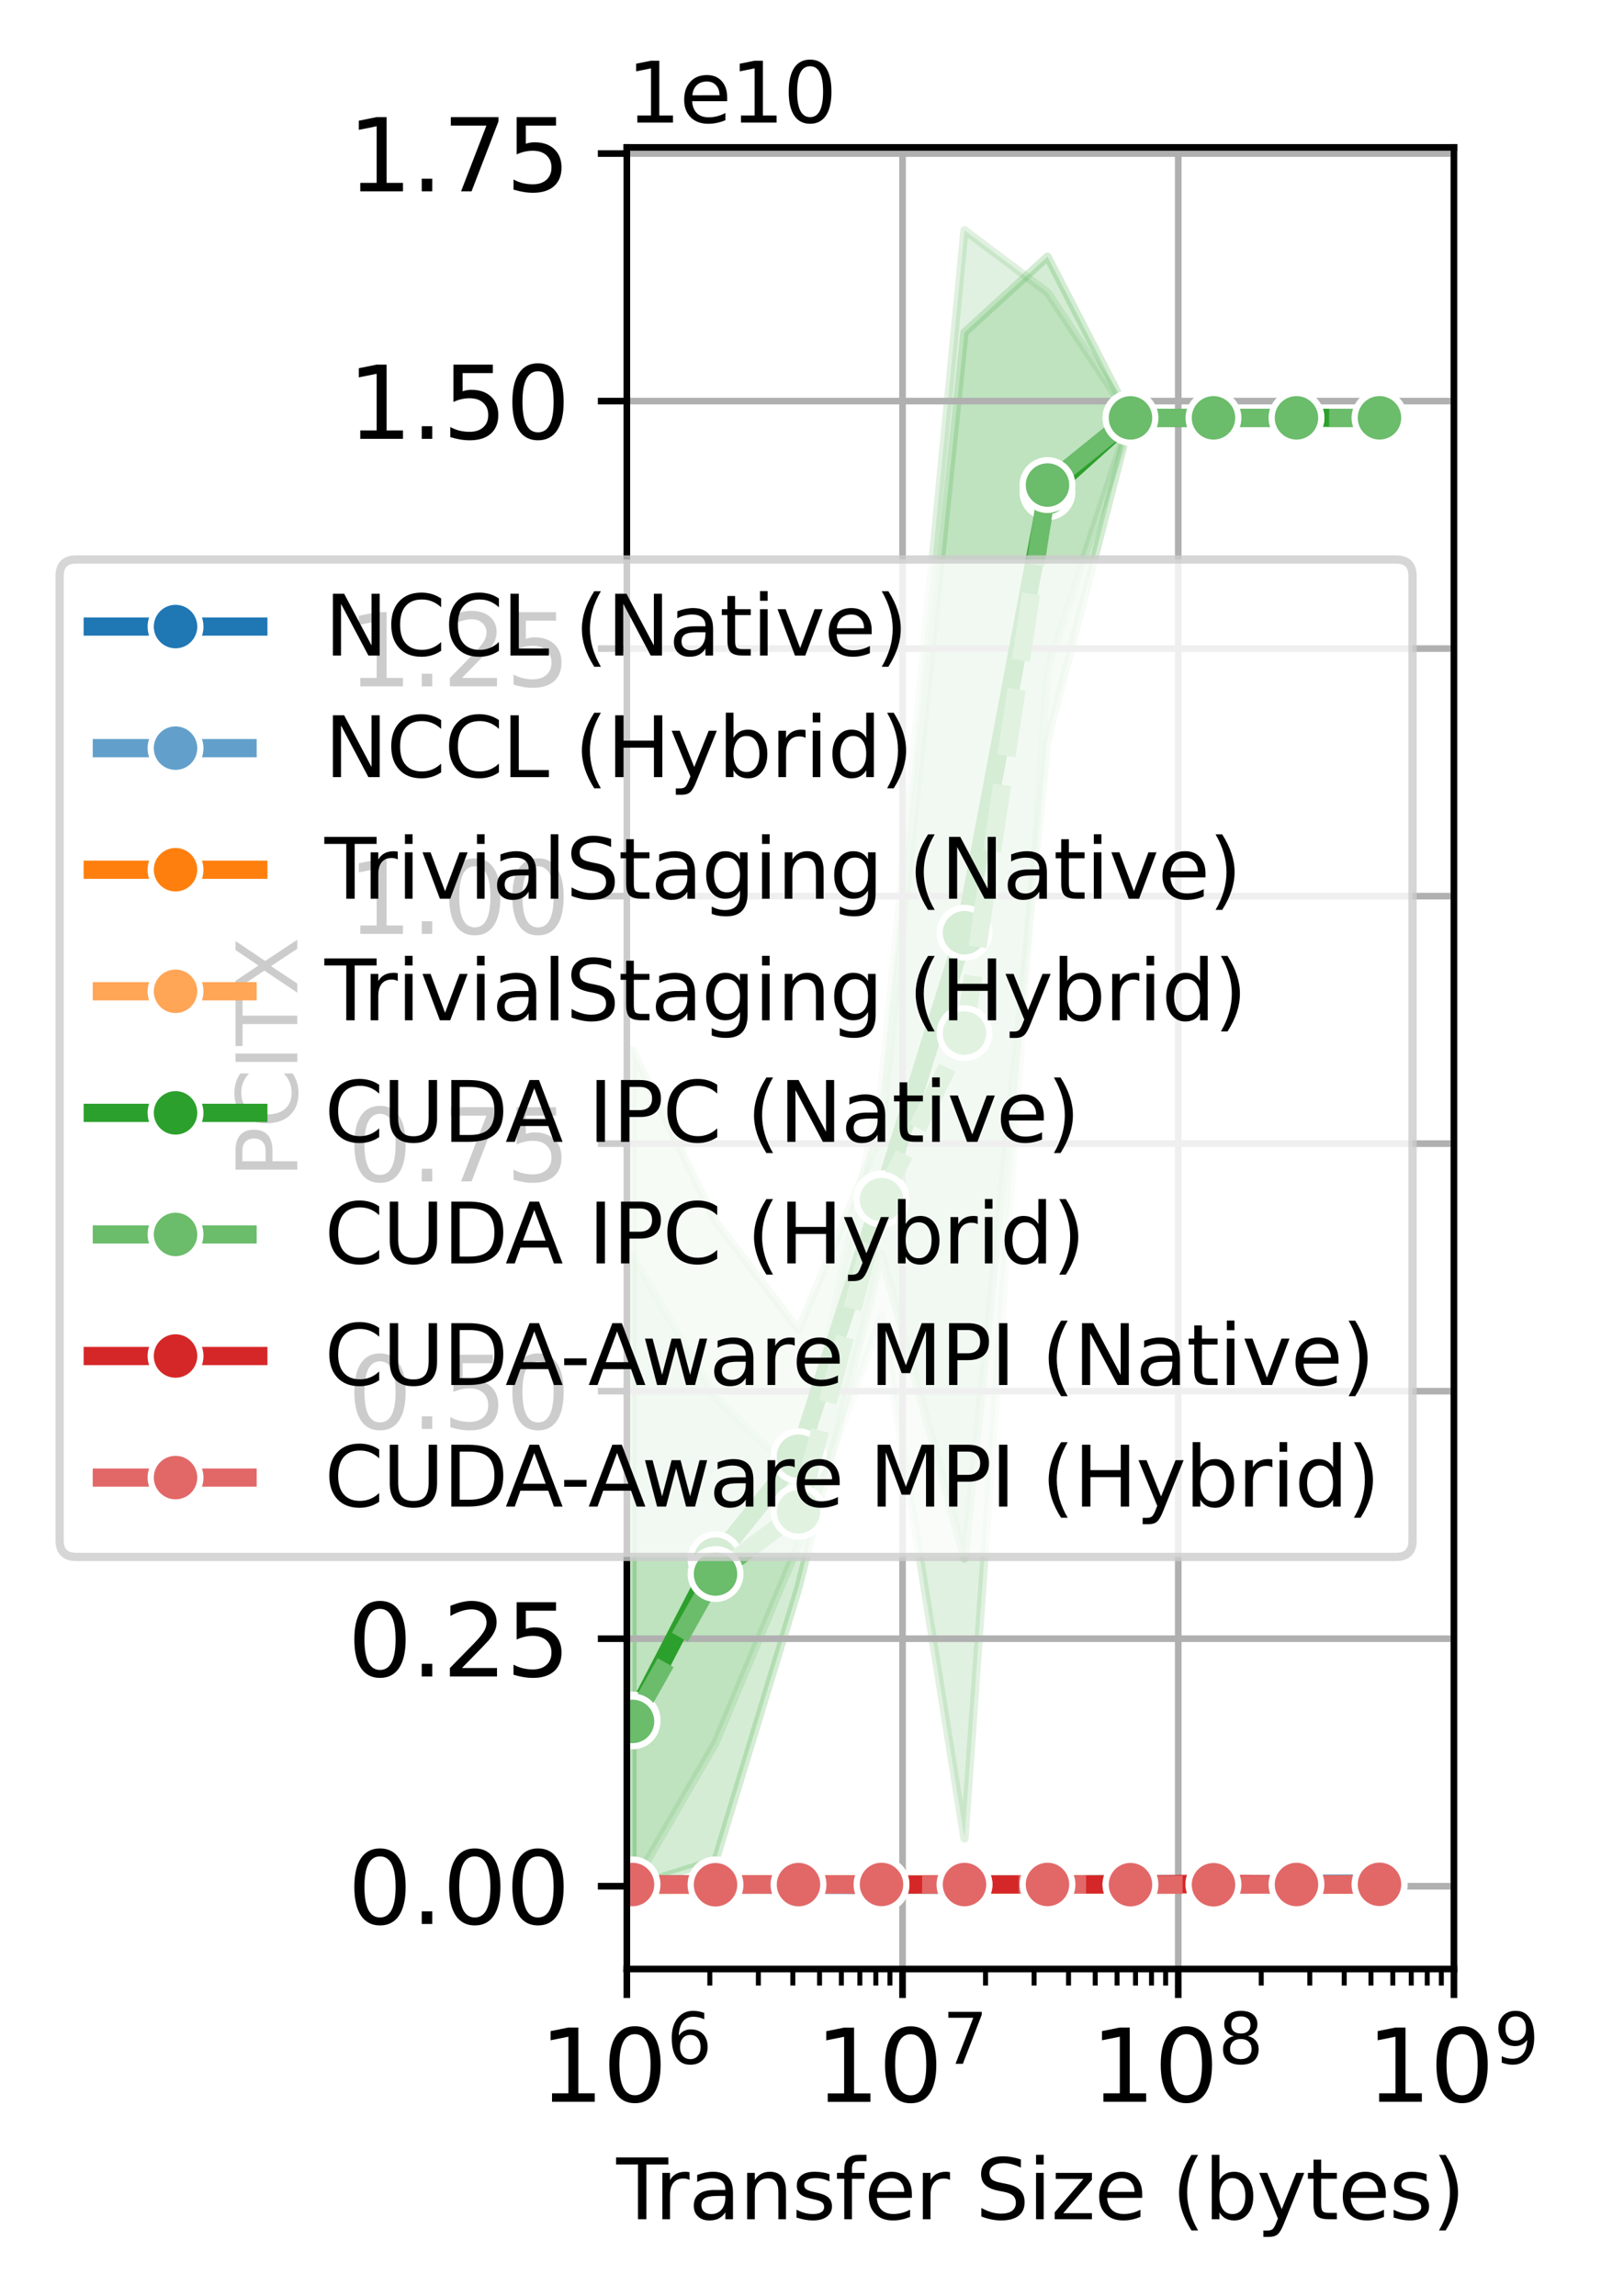 <?xml version="1.0" encoding="utf-8" standalone="no"?>
<!DOCTYPE svg PUBLIC "-//W3C//DTD SVG 1.1//EN"
  "http://www.w3.org/Graphics/SVG/1.1/DTD/svg11.dtd">
<svg xmlns:xlink="http://www.w3.org/1999/xlink" width="193.363pt" height="277.218pt" viewBox="0 0 193.363 277.218" xmlns="http://www.w3.org/2000/svg" version="1.1">
 <defs>
  <style type="text/css">*{stroke-linejoin: round; stroke-linecap: butt}</style>
 </defs>
 <g id="figure_1">
  <g id="patch_1">
   <path d="M 0 277.218 
L 193.363 277.218 
L 193.363 0 
L 0 0 
z
" style="fill: #ffffff"/>
  </g>
  <g id="axes_1">
   <g id="patch_2">
    <path d="M 75.707 237.726 
L 175.603 237.726 
L 175.603 17.798 
L 75.707 17.798 
z
" style="fill: #ffffff"/>
   </g>
   <g id="PolyCollection_1"/>
   <g id="PolyCollection_2">
    <defs>
     <path id="m114469c6e9" d="M 76.393 -49.767 
L 76.393 -49.594 
L 86.417 -49.607 
L 96.441 -49.62 
L 106.465 -49.61 
L 116.488 -49.594 
L 126.512 -49.54 
L 136.536 -49.656 
L 146.56 -49.689 
L 156.584 -49.713 
L 166.608 -49.769 
L 166.608 -49.849 
L 166.608 -49.849 
L 156.584 -49.793 
L 146.56 -49.728 
L 136.536 -49.733 
L 126.512 -49.899 
L 116.488 -49.769 
L 106.465 -49.691 
L 96.441 -49.716 
L 86.417 -49.756 
L 76.393 -49.767 
z
" style="stroke: #1f77b4; stroke-opacity: 0.2"/>
    </defs>
    <g clip-path="url(#pdbb1e1f156)">
     <use xlink:href="#m114469c6e9" x="0" y="277.218" style="fill: #1f77b4; fill-opacity: 0.2; stroke: #1f77b4; stroke-opacity: 0.2"/>
    </g>
   </g>
   <g id="PolyCollection_3"/>
   <g id="PolyCollection_4">
    <defs>
     <path id="m4d9d7fc36f" d="M 76.393 -49.755 
L 76.393 -49.608 
L 86.417 -49.611 
L 96.441 -49.636 
L 106.465 -49.606 
L 116.488 -49.618 
L 126.512 -49.598 
L 136.536 -49.645 
L 146.56 -49.692 
L 156.584 -49.719 
L 166.608 -49.763 
L 166.608 -49.862 
L 166.608 -49.862 
L 156.584 -49.785 
L 146.56 -49.717 
L 136.536 -49.699 
L 126.512 -49.765 
L 116.488 -49.715 
L 106.465 -49.753 
L 96.441 -49.675 
L 86.417 -49.745 
L 76.393 -49.755 
z
" style="stroke: #62a0cb; stroke-opacity: 0.2"/>
    </defs>
    <g clip-path="url(#pdbb1e1f156)">
     <use xlink:href="#m4d9d7fc36f" x="0" y="277.218" style="fill: #62a0cb; fill-opacity: 0.2; stroke: #62a0cb; stroke-opacity: 0.2"/>
    </g>
   </g>
   <g id="PolyCollection_5"/>
   <g id="PolyCollection_6">
    <defs>
     <path id="me67111adfa" d="M 76.393 -49.713 
L 76.393 -49.621 
L 86.417 -49.602 
L 96.441 -49.612 
L 106.465 -49.607 
L 116.488 -49.628 
L 126.512 -49.58 
L 136.536 -49.6 
L 146.56 -49.616 
L 156.584 -49.607 
L 166.608 -49.605 
L 166.608 -49.752 
L 166.608 -49.752 
L 156.584 -49.71 
L 146.56 -49.751 
L 136.536 -49.76 
L 126.512 -49.804 
L 116.488 -49.689 
L 106.465 -49.721 
L 96.441 -49.728 
L 86.417 -49.763 
L 76.393 -49.713 
z
" style="stroke: #ff7f0e; stroke-opacity: 0.2"/>
    </defs>
    <g clip-path="url(#pdbb1e1f156)">
     <use xlink:href="#me67111adfa" x="0" y="277.218" style="fill: #ff7f0e; fill-opacity: 0.2; stroke: #ff7f0e; stroke-opacity: 0.2"/>
    </g>
   </g>
   <g id="PolyCollection_7"/>
   <g id="PolyCollection_8">
    <defs>
     <path id="mf91a1a9562" d="M 76.393 -49.721 
L 76.393 -49.608 
L 86.417 -49.617 
L 96.441 -49.603 
L 106.465 -49.614 
L 116.488 -49.609 
L 126.512 -49.597 
L 136.536 -49.618 
L 146.56 -49.575 
L 156.584 -49.619 
L 166.608 -49.613 
L 166.608 -49.753 
L 166.608 -49.753 
L 156.584 -49.715 
L 146.56 -49.807 
L 136.536 -49.716 
L 126.512 -49.769 
L 116.488 -49.751 
L 106.465 -49.72 
L 96.441 -49.766 
L 86.417 -49.718 
L 76.393 -49.721 
z
" style="stroke: #ffa556; stroke-opacity: 0.2"/>
    </defs>
    <g clip-path="url(#pdbb1e1f156)">
     <use xlink:href="#mf91a1a9562" x="0" y="277.218" style="fill: #ffa556; fill-opacity: 0.2; stroke: #ffa556; stroke-opacity: 0.2"/>
    </g>
   </g>
   <g id="PolyCollection_9"/>
   <g id="PolyCollection_10">
    <defs>
     <path id="mf12ef32298" d="M 76.393 -150.397 
L 76.393 -49.489 
L 86.417 -52.607 
L 96.441 -85.559 
L 106.465 -125.81 
L 116.488 -89.047 
L 126.512 -187.846 
L 136.536 -226.759 
L 146.56 -226.763 
L 156.584 -226.76 
L 166.608 -226.761 
L 166.608 -226.783 
L 166.608 -226.783 
L 156.584 -226.783 
L 146.56 -226.774 
L 136.536 -226.777 
L 126.512 -246.228 
L 116.488 -237.084 
L 106.465 -140.655 
L 96.441 -116.656 
L 86.417 -129.737 
L 76.393 -150.397 
z
" style="stroke: #2ca02c; stroke-opacity: 0.2"/>
    </defs>
    <g clip-path="url(#pdbb1e1f156)">
     <use xlink:href="#mf12ef32298" x="0" y="277.218" style="fill: #2ca02c; fill-opacity: 0.2; stroke: #2ca02c; stroke-opacity: 0.2"/>
    </g>
   </g>
   <g id="PolyCollection_11"/>
   <g id="PolyCollection_12">
    <defs>
     <path id="meb0f39c132" d="M 76.393 -125.544 
L 76.393 -49.489 
L 86.417 -66.805 
L 96.441 -90.761 
L 106.465 -118.249 
L 116.488 -55.26 
L 126.512 -196.478 
L 136.536 -226.759 
L 146.56 -226.758 
L 156.584 -226.759 
L 166.608 -226.76 
L 166.608 -226.785 
L 166.608 -226.785 
L 156.584 -226.782 
L 146.56 -226.784 
L 136.536 -226.772 
L 126.512 -241.912 
L 116.488 -249.423 
L 106.465 -145.879 
L 96.441 -98.867 
L 86.417 -108.479 
L 76.393 -125.544 
z
" style="stroke: #6bbc6b; stroke-opacity: 0.2"/>
    </defs>
    <g clip-path="url(#pdbb1e1f156)">
     <use xlink:href="#meb0f39c132" x="0" y="277.218" style="fill: #6bbc6b; fill-opacity: 0.2; stroke: #6bbc6b; stroke-opacity: 0.2"/>
    </g>
   </g>
   <g id="PolyCollection_13"/>
   <g id="PolyCollection_14">
    <defs>
     <path id="m5a5c5170f2" d="M 76.393 -49.742 
L 76.393 -49.616 
L 86.417 -49.6 
L 96.441 -49.609 
L 106.465 -49.596 
L 116.488 -49.541 
L 126.512 -49.593 
L 136.536 -49.603 
L 146.56 -49.678 
L 156.584 -49.614 
L 166.608 -49.61 
L 166.608 -49.749 
L 166.608 -49.749 
L 156.584 -49.751 
L 146.56 -49.738 
L 136.536 -49.754 
L 126.512 -49.798 
L 116.488 -49.895 
L 106.465 -49.753 
L 96.441 -49.738 
L 86.417 -49.763 
L 76.393 -49.742 
z
" style="stroke: #d62728; stroke-opacity: 0.2"/>
    </defs>
    <g clip-path="url(#pdbb1e1f156)">
     <use xlink:href="#m5a5c5170f2" x="0" y="277.218" style="fill: #d62728; fill-opacity: 0.2; stroke: #d62728; stroke-opacity: 0.2"/>
    </g>
   </g>
   <g id="PolyCollection_15"/>
   <g id="PolyCollection_16">
    <defs>
     <path id="me4719af17f" d="M 76.393 -49.748 
L 76.393 -49.611 
L 86.417 -49.632 
L 96.441 -49.598 
L 106.465 -49.612 
L 116.488 -49.613 
L 126.512 -49.569 
L 136.536 -49.629 
L 146.56 -49.609 
L 156.584 -49.612 
L 166.608 -49.624 
L 166.608 -49.711 
L 166.608 -49.711 
L 156.584 -49.744 
L 146.56 -49.721 
L 136.536 -49.706 
L 126.512 -49.827 
L 116.488 -49.745 
L 106.465 -49.754 
L 96.441 -49.759 
L 86.417 -49.687 
L 76.393 -49.748 
z
" style="stroke: #e26868; stroke-opacity: 0.2"/>
    </defs>
    <g clip-path="url(#pdbb1e1f156)">
     <use xlink:href="#me4719af17f" x="0" y="277.218" style="fill: #e26868; fill-opacity: 0.2; stroke: #e26868; stroke-opacity: 0.2"/>
    </g>
   </g>
   <g id="matplotlib.axis_1">
    <g id="xtick_1">
     <g id="line2d_1">
      <path d="M 75.707 237.726 
L 75.707 17.798 
" clip-path="url(#pdbb1e1f156)" style="fill: none; stroke: #b0b0b0; stroke-width: 0.8; stroke-linecap: square"/>
     </g>
     <g id="line2d_2">
      <defs>
       <path id="m824013b971" d="M 0 0 
L 0 3.5 
" style="stroke: #000000; stroke-width: 0.8"/>
      </defs>
      <g>
       <use xlink:href="#m824013b971" x="75.707" y="237.726" style="stroke: #000000; stroke-width: 0.8"/>
      </g>
     </g>
     <g id="text_1">
      <!-- $\mathdefault{10^{6}}$ -->
      <g transform="translate(65.147 253.845) scale(0.12 -0.12)">
       <defs>
        <path id="DejaVuSans-31" d="M 794 531 
L 1825 531 
L 1825 4091 
L 703 3866 
L 703 4441 
L 1819 4666 
L 2450 4666 
L 2450 531 
L 3481 531 
L 3481 0 
L 794 0 
L 794 531 
z
" transform="scale(0.016)"/>
        <path id="DejaVuSans-30" d="M 2034 4250 
Q 1547 4250 1301 3770 
Q 1056 3291 1056 2328 
Q 1056 1369 1301 889 
Q 1547 409 2034 409 
Q 2525 409 2770 889 
Q 3016 1369 3016 2328 
Q 3016 3291 2770 3770 
Q 2525 4250 2034 4250 
z
M 2034 4750 
Q 2819 4750 3233 4129 
Q 3647 3509 3647 2328 
Q 3647 1150 3233 529 
Q 2819 -91 2034 -91 
Q 1250 -91 836 529 
Q 422 1150 422 2328 
Q 422 3509 836 4129 
Q 1250 4750 2034 4750 
z
" transform="scale(0.016)"/>
        <path id="DejaVuSans-36" d="M 2113 2584 
Q 1688 2584 1439 2293 
Q 1191 2003 1191 1497 
Q 1191 994 1439 701 
Q 1688 409 2113 409 
Q 2538 409 2786 701 
Q 3034 994 3034 1497 
Q 3034 2003 2786 2293 
Q 2538 2584 2113 2584 
z
M 3366 4563 
L 3366 3988 
Q 3128 4100 2886 4159 
Q 2644 4219 2406 4219 
Q 1781 4219 1451 3797 
Q 1122 3375 1075 2522 
Q 1259 2794 1537 2939 
Q 1816 3084 2150 3084 
Q 2853 3084 3261 2657 
Q 3669 2231 3669 1497 
Q 3669 778 3244 343 
Q 2819 -91 2113 -91 
Q 1303 -91 875 529 
Q 447 1150 447 2328 
Q 447 3434 972 4092 
Q 1497 4750 2381 4750 
Q 2619 4750 2861 4703 
Q 3103 4656 3366 4563 
z
" transform="scale(0.016)"/>
       </defs>
       <use xlink:href="#DejaVuSans-31" transform="translate(0 0.766)"/>
       <use xlink:href="#DejaVuSans-30" transform="translate(63.623 0.766)"/>
       <use xlink:href="#DejaVuSans-36" transform="translate(128.203 39.047) scale(0.7)"/>
      </g>
     </g>
    </g>
    <g id="xtick_2">
     <g id="line2d_3">
      <path d="M 109.006 237.726 
L 109.006 17.798 
" clip-path="url(#pdbb1e1f156)" style="fill: none; stroke: #b0b0b0; stroke-width: 0.8; stroke-linecap: square"/>
     </g>
     <g id="line2d_4">
      <g>
       <use xlink:href="#m824013b971" x="109.006" y="237.726" style="stroke: #000000; stroke-width: 0.8"/>
      </g>
     </g>
     <g id="text_2">
      <!-- $\mathdefault{10^{7}}$ -->
      <g transform="translate(98.446 253.845) scale(0.12 -0.12)">
       <defs>
        <path id="DejaVuSans-37" d="M 525 4666 
L 3525 4666 
L 3525 4397 
L 1831 0 
L 1172 0 
L 2766 4134 
L 525 4134 
L 525 4666 
z
" transform="scale(0.016)"/>
       </defs>
       <use xlink:href="#DejaVuSans-31" transform="translate(0 0.684)"/>
       <use xlink:href="#DejaVuSans-30" transform="translate(63.623 0.684)"/>
       <use xlink:href="#DejaVuSans-37" transform="translate(128.203 38.966) scale(0.7)"/>
      </g>
     </g>
    </g>
    <g id="xtick_3">
     <g id="line2d_5">
      <path d="M 142.304 237.726 
L 142.304 17.798 
" clip-path="url(#pdbb1e1f156)" style="fill: none; stroke: #b0b0b0; stroke-width: 0.8; stroke-linecap: square"/>
     </g>
     <g id="line2d_6">
      <g>
       <use xlink:href="#m824013b971" x="142.304" y="237.726" style="stroke: #000000; stroke-width: 0.8"/>
      </g>
     </g>
     <g id="text_3">
      <!-- $\mathdefault{10^{8}}$ -->
      <g transform="translate(131.744 253.845) scale(0.12 -0.12)">
       <defs>
        <path id="DejaVuSans-38" d="M 2034 2216 
Q 1584 2216 1326 1975 
Q 1069 1734 1069 1313 
Q 1069 891 1326 650 
Q 1584 409 2034 409 
Q 2484 409 2743 651 
Q 3003 894 3003 1313 
Q 3003 1734 2745 1975 
Q 2488 2216 2034 2216 
z
M 1403 2484 
Q 997 2584 770 2862 
Q 544 3141 544 3541 
Q 544 4100 942 4425 
Q 1341 4750 2034 4750 
Q 2731 4750 3128 4425 
Q 3525 4100 3525 3541 
Q 3525 3141 3298 2862 
Q 3072 2584 2669 2484 
Q 3125 2378 3379 2068 
Q 3634 1759 3634 1313 
Q 3634 634 3220 271 
Q 2806 -91 2034 -91 
Q 1263 -91 848 271 
Q 434 634 434 1313 
Q 434 1759 690 2068 
Q 947 2378 1403 2484 
z
M 1172 3481 
Q 1172 3119 1398 2916 
Q 1625 2713 2034 2713 
Q 2441 2713 2670 2916 
Q 2900 3119 2900 3481 
Q 2900 3844 2670 4047 
Q 2441 4250 2034 4250 
Q 1625 4250 1398 4047 
Q 1172 3844 1172 3481 
z
" transform="scale(0.016)"/>
       </defs>
       <use xlink:href="#DejaVuSans-31" transform="translate(0 0.766)"/>
       <use xlink:href="#DejaVuSans-30" transform="translate(63.623 0.766)"/>
       <use xlink:href="#DejaVuSans-38" transform="translate(128.203 39.047) scale(0.7)"/>
      </g>
     </g>
    </g>
    <g id="xtick_4">
     <g id="line2d_7">
      <path d="M 175.603 237.726 
L 175.603 17.798 
" clip-path="url(#pdbb1e1f156)" style="fill: none; stroke: #b0b0b0; stroke-width: 0.8; stroke-linecap: square"/>
     </g>
     <g id="line2d_8">
      <g>
       <use xlink:href="#m824013b971" x="175.603" y="237.726" style="stroke: #000000; stroke-width: 0.8"/>
      </g>
     </g>
     <g id="text_4">
      <!-- $\mathdefault{10^{9}}$ -->
      <g transform="translate(165.043 253.845) scale(0.12 -0.12)">
       <defs>
        <path id="DejaVuSans-39" d="M 703 97 
L 703 672 
Q 941 559 1184 500 
Q 1428 441 1663 441 
Q 2288 441 2617 861 
Q 2947 1281 2994 2138 
Q 2813 1869 2534 1725 
Q 2256 1581 1919 1581 
Q 1219 1581 811 2004 
Q 403 2428 403 3163 
Q 403 3881 828 4315 
Q 1253 4750 1959 4750 
Q 2769 4750 3195 4129 
Q 3622 3509 3622 2328 
Q 3622 1225 3098 567 
Q 2575 -91 1691 -91 
Q 1453 -91 1209 -44 
Q 966 3 703 97 
z
M 1959 2075 
Q 2384 2075 2632 2365 
Q 2881 2656 2881 3163 
Q 2881 3666 2632 3958 
Q 2384 4250 1959 4250 
Q 1534 4250 1286 3958 
Q 1038 3666 1038 3163 
Q 1038 2656 1286 2365 
Q 1534 2075 1959 2075 
z
" transform="scale(0.016)"/>
       </defs>
       <use xlink:href="#DejaVuSans-31" transform="translate(0 0.766)"/>
       <use xlink:href="#DejaVuSans-30" transform="translate(63.623 0.766)"/>
       <use xlink:href="#DejaVuSans-39" transform="translate(128.203 39.047) scale(0.7)"/>
      </g>
     </g>
    </g>
    <g id="xtick_5">
     <g id="line2d_9">
      <defs>
       <path id="m6f8d18d7cb" d="M 0 0 
L 0 2 
" style="stroke: #000000; stroke-width: 0.6"/>
      </defs>
      <g>
       <use xlink:href="#m6f8d18d7cb" x="85.731" y="237.726" style="stroke: #000000; stroke-width: 0.6"/>
      </g>
     </g>
    </g>
    <g id="xtick_6">
     <g id="line2d_10">
      <g>
       <use xlink:href="#m6f8d18d7cb" x="91.594" y="237.726" style="stroke: #000000; stroke-width: 0.6"/>
      </g>
     </g>
    </g>
    <g id="xtick_7">
     <g id="line2d_11">
      <g>
       <use xlink:href="#m6f8d18d7cb" x="95.755" y="237.726" style="stroke: #000000; stroke-width: 0.6"/>
      </g>
     </g>
    </g>
    <g id="xtick_8">
     <g id="line2d_12">
      <g>
       <use xlink:href="#m6f8d18d7cb" x="98.982" y="237.726" style="stroke: #000000; stroke-width: 0.6"/>
      </g>
     </g>
    </g>
    <g id="xtick_9">
     <g id="line2d_13">
      <g>
       <use xlink:href="#m6f8d18d7cb" x="101.618" y="237.726" style="stroke: #000000; stroke-width: 0.6"/>
      </g>
     </g>
    </g>
    <g id="xtick_10">
     <g id="line2d_14">
      <g>
       <use xlink:href="#m6f8d18d7cb" x="103.848" y="237.726" style="stroke: #000000; stroke-width: 0.6"/>
      </g>
     </g>
    </g>
    <g id="xtick_11">
     <g id="line2d_15">
      <g>
       <use xlink:href="#m6f8d18d7cb" x="105.779" y="237.726" style="stroke: #000000; stroke-width: 0.6"/>
      </g>
     </g>
    </g>
    <g id="xtick_12">
     <g id="line2d_16">
      <g>
       <use xlink:href="#m6f8d18d7cb" x="107.482" y="237.726" style="stroke: #000000; stroke-width: 0.6"/>
      </g>
     </g>
    </g>
    <g id="xtick_13">
     <g id="line2d_17">
      <g>
       <use xlink:href="#m6f8d18d7cb" x="119.03" y="237.726" style="stroke: #000000; stroke-width: 0.6"/>
      </g>
     </g>
    </g>
    <g id="xtick_14">
     <g id="line2d_18">
      <g>
       <use xlink:href="#m6f8d18d7cb" x="124.893" y="237.726" style="stroke: #000000; stroke-width: 0.6"/>
      </g>
     </g>
    </g>
    <g id="xtick_15">
     <g id="line2d_19">
      <g>
       <use xlink:href="#m6f8d18d7cb" x="129.053" y="237.726" style="stroke: #000000; stroke-width: 0.6"/>
      </g>
     </g>
    </g>
    <g id="xtick_16">
     <g id="line2d_20">
      <g>
       <use xlink:href="#m6f8d18d7cb" x="132.28" y="237.726" style="stroke: #000000; stroke-width: 0.6"/>
      </g>
     </g>
    </g>
    <g id="xtick_17">
     <g id="line2d_21">
      <g>
       <use xlink:href="#m6f8d18d7cb" x="134.917" y="237.726" style="stroke: #000000; stroke-width: 0.6"/>
      </g>
     </g>
    </g>
    <g id="xtick_18">
     <g id="line2d_22">
      <g>
       <use xlink:href="#m6f8d18d7cb" x="137.146" y="237.726" style="stroke: #000000; stroke-width: 0.6"/>
      </g>
     </g>
    </g>
    <g id="xtick_19">
     <g id="line2d_23">
      <g>
       <use xlink:href="#m6f8d18d7cb" x="139.077" y="237.726" style="stroke: #000000; stroke-width: 0.6"/>
      </g>
     </g>
    </g>
    <g id="xtick_20">
     <g id="line2d_24">
      <g>
       <use xlink:href="#m6f8d18d7cb" x="140.781" y="237.726" style="stroke: #000000; stroke-width: 0.6"/>
      </g>
     </g>
    </g>
    <g id="xtick_21">
     <g id="line2d_25">
      <g>
       <use xlink:href="#m6f8d18d7cb" x="152.328" y="237.726" style="stroke: #000000; stroke-width: 0.6"/>
      </g>
     </g>
    </g>
    <g id="xtick_22">
     <g id="line2d_26">
      <g>
       <use xlink:href="#m6f8d18d7cb" x="158.192" y="237.726" style="stroke: #000000; stroke-width: 0.6"/>
      </g>
     </g>
    </g>
    <g id="xtick_23">
     <g id="line2d_27">
      <g>
       <use xlink:href="#m6f8d18d7cb" x="162.352" y="237.726" style="stroke: #000000; stroke-width: 0.6"/>
      </g>
     </g>
    </g>
    <g id="xtick_24">
     <g id="line2d_28">
      <g>
       <use xlink:href="#m6f8d18d7cb" x="165.579" y="237.726" style="stroke: #000000; stroke-width: 0.6"/>
      </g>
     </g>
    </g>
    <g id="xtick_25">
     <g id="line2d_29">
      <g>
       <use xlink:href="#m6f8d18d7cb" x="168.216" y="237.726" style="stroke: #000000; stroke-width: 0.6"/>
      </g>
     </g>
    </g>
    <g id="xtick_26">
     <g id="line2d_30">
      <g>
       <use xlink:href="#m6f8d18d7cb" x="170.445" y="237.726" style="stroke: #000000; stroke-width: 0.6"/>
      </g>
     </g>
    </g>
    <g id="xtick_27">
     <g id="line2d_31">
      <g>
       <use xlink:href="#m6f8d18d7cb" x="172.376" y="237.726" style="stroke: #000000; stroke-width: 0.6"/>
      </g>
     </g>
    </g>
    <g id="xtick_28">
     <g id="line2d_32">
      <g>
       <use xlink:href="#m6f8d18d7cb" x="174.079" y="237.726" style="stroke: #000000; stroke-width: 0.6"/>
      </g>
     </g>
    </g>
    <g id="text_5">
     <!-- Transfer Size (bytes) -->
     <g transform="translate(74.435 267.939) scale(0.1 -0.1)">
      <defs>
       <path id="DejaVuSans-54" d="M -19 4666 
L 3928 4666 
L 3928 4134 
L 2272 4134 
L 2272 0 
L 1638 0 
L 1638 4134 
L -19 4134 
L -19 4666 
z
" transform="scale(0.016)"/>
       <path id="DejaVuSans-72" d="M 2631 2963 
Q 2534 3019 2420 3045 
Q 2306 3072 2169 3072 
Q 1681 3072 1420 2755 
Q 1159 2438 1159 1844 
L 1159 0 
L 581 0 
L 581 3500 
L 1159 3500 
L 1159 2956 
Q 1341 3275 1631 3429 
Q 1922 3584 2338 3584 
Q 2397 3584 2469 3576 
Q 2541 3569 2628 3553 
L 2631 2963 
z
" transform="scale(0.016)"/>
       <path id="DejaVuSans-61" d="M 2194 1759 
Q 1497 1759 1228 1600 
Q 959 1441 959 1056 
Q 959 750 1161 570 
Q 1363 391 1709 391 
Q 2188 391 2477 730 
Q 2766 1069 2766 1631 
L 2766 1759 
L 2194 1759 
z
M 3341 1997 
L 3341 0 
L 2766 0 
L 2766 531 
Q 2569 213 2275 61 
Q 1981 -91 1556 -91 
Q 1019 -91 701 211 
Q 384 513 384 1019 
Q 384 1609 779 1909 
Q 1175 2209 1959 2209 
L 2766 2209 
L 2766 2266 
Q 2766 2663 2505 2880 
Q 2244 3097 1772 3097 
Q 1472 3097 1187 3025 
Q 903 2953 641 2809 
L 641 3341 
Q 956 3463 1253 3523 
Q 1550 3584 1831 3584 
Q 2591 3584 2966 3190 
Q 3341 2797 3341 1997 
z
" transform="scale(0.016)"/>
       <path id="DejaVuSans-6e" d="M 3513 2113 
L 3513 0 
L 2938 0 
L 2938 2094 
Q 2938 2591 2744 2837 
Q 2550 3084 2163 3084 
Q 1697 3084 1428 2787 
Q 1159 2491 1159 1978 
L 1159 0 
L 581 0 
L 581 3500 
L 1159 3500 
L 1159 2956 
Q 1366 3272 1645 3428 
Q 1925 3584 2291 3584 
Q 2894 3584 3203 3211 
Q 3513 2838 3513 2113 
z
" transform="scale(0.016)"/>
       <path id="DejaVuSans-73" d="M 2834 3397 
L 2834 2853 
Q 2591 2978 2328 3040 
Q 2066 3103 1784 3103 
Q 1356 3103 1142 2972 
Q 928 2841 928 2578 
Q 928 2378 1081 2264 
Q 1234 2150 1697 2047 
L 1894 2003 
Q 2506 1872 2764 1633 
Q 3022 1394 3022 966 
Q 3022 478 2636 193 
Q 2250 -91 1575 -91 
Q 1294 -91 989 -36 
Q 684 19 347 128 
L 347 722 
Q 666 556 975 473 
Q 1284 391 1588 391 
Q 1994 391 2212 530 
Q 2431 669 2431 922 
Q 2431 1156 2273 1281 
Q 2116 1406 1581 1522 
L 1381 1569 
Q 847 1681 609 1914 
Q 372 2147 372 2553 
Q 372 3047 722 3315 
Q 1072 3584 1716 3584 
Q 2034 3584 2315 3537 
Q 2597 3491 2834 3397 
z
" transform="scale(0.016)"/>
       <path id="DejaVuSans-66" d="M 2375 4863 
L 2375 4384 
L 1825 4384 
Q 1516 4384 1395 4259 
Q 1275 4134 1275 3809 
L 1275 3500 
L 2222 3500 
L 2222 3053 
L 1275 3053 
L 1275 0 
L 697 0 
L 697 3053 
L 147 3053 
L 147 3500 
L 697 3500 
L 697 3744 
Q 697 4328 969 4595 
Q 1241 4863 1831 4863 
L 2375 4863 
z
" transform="scale(0.016)"/>
       <path id="DejaVuSans-65" d="M 3597 1894 
L 3597 1613 
L 953 1613 
Q 991 1019 1311 708 
Q 1631 397 2203 397 
Q 2534 397 2845 478 
Q 3156 559 3463 722 
L 3463 178 
Q 3153 47 2828 -22 
Q 2503 -91 2169 -91 
Q 1331 -91 842 396 
Q 353 884 353 1716 
Q 353 2575 817 3079 
Q 1281 3584 2069 3584 
Q 2775 3584 3186 3129 
Q 3597 2675 3597 1894 
z
M 3022 2063 
Q 3016 2534 2758 2815 
Q 2500 3097 2075 3097 
Q 1594 3097 1305 2825 
Q 1016 2553 972 2059 
L 3022 2063 
z
" transform="scale(0.016)"/>
       <path id="DejaVuSans-20" transform="scale(0.016)"/>
       <path id="DejaVuSans-53" d="M 3425 4513 
L 3425 3897 
Q 3066 4069 2747 4153 
Q 2428 4238 2131 4238 
Q 1616 4238 1336 4038 
Q 1056 3838 1056 3469 
Q 1056 3159 1242 3001 
Q 1428 2844 1947 2747 
L 2328 2669 
Q 3034 2534 3370 2195 
Q 3706 1856 3706 1288 
Q 3706 609 3251 259 
Q 2797 -91 1919 -91 
Q 1588 -91 1214 -16 
Q 841 59 441 206 
L 441 856 
Q 825 641 1194 531 
Q 1563 422 1919 422 
Q 2459 422 2753 634 
Q 3047 847 3047 1241 
Q 3047 1584 2836 1778 
Q 2625 1972 2144 2069 
L 1759 2144 
Q 1053 2284 737 2584 
Q 422 2884 422 3419 
Q 422 4038 858 4394 
Q 1294 4750 2059 4750 
Q 2388 4750 2728 4690 
Q 3069 4631 3425 4513 
z
" transform="scale(0.016)"/>
       <path id="DejaVuSans-69" d="M 603 3500 
L 1178 3500 
L 1178 0 
L 603 0 
L 603 3500 
z
M 603 4863 
L 1178 4863 
L 1178 4134 
L 603 4134 
L 603 4863 
z
" transform="scale(0.016)"/>
       <path id="DejaVuSans-7a" d="M 353 3500 
L 3084 3500 
L 3084 2975 
L 922 459 
L 3084 459 
L 3084 0 
L 275 0 
L 275 525 
L 2438 3041 
L 353 3041 
L 353 3500 
z
" transform="scale(0.016)"/>
       <path id="DejaVuSans-28" d="M 1984 4856 
Q 1566 4138 1362 3434 
Q 1159 2731 1159 2009 
Q 1159 1288 1364 580 
Q 1569 -128 1984 -844 
L 1484 -844 
Q 1016 -109 783 600 
Q 550 1309 550 2009 
Q 550 2706 781 3412 
Q 1013 4119 1484 4856 
L 1984 4856 
z
" transform="scale(0.016)"/>
       <path id="DejaVuSans-62" d="M 3116 1747 
Q 3116 2381 2855 2742 
Q 2594 3103 2138 3103 
Q 1681 3103 1420 2742 
Q 1159 2381 1159 1747 
Q 1159 1113 1420 752 
Q 1681 391 2138 391 
Q 2594 391 2855 752 
Q 3116 1113 3116 1747 
z
M 1159 2969 
Q 1341 3281 1617 3432 
Q 1894 3584 2278 3584 
Q 2916 3584 3314 3078 
Q 3713 2572 3713 1747 
Q 3713 922 3314 415 
Q 2916 -91 2278 -91 
Q 1894 -91 1617 61 
Q 1341 213 1159 525 
L 1159 0 
L 581 0 
L 581 4863 
L 1159 4863 
L 1159 2969 
z
" transform="scale(0.016)"/>
       <path id="DejaVuSans-79" d="M 2059 -325 
Q 1816 -950 1584 -1140 
Q 1353 -1331 966 -1331 
L 506 -1331 
L 506 -850 
L 844 -850 
Q 1081 -850 1212 -737 
Q 1344 -625 1503 -206 
L 1606 56 
L 191 3500 
L 800 3500 
L 1894 763 
L 2988 3500 
L 3597 3500 
L 2059 -325 
z
" transform="scale(0.016)"/>
       <path id="DejaVuSans-74" d="M 1172 4494 
L 1172 3500 
L 2356 3500 
L 2356 3053 
L 1172 3053 
L 1172 1153 
Q 1172 725 1289 603 
Q 1406 481 1766 481 
L 2356 481 
L 2356 0 
L 1766 0 
Q 1100 0 847 248 
Q 594 497 594 1153 
L 594 3053 
L 172 3053 
L 172 3500 
L 594 3500 
L 594 4494 
L 1172 4494 
z
" transform="scale(0.016)"/>
       <path id="DejaVuSans-29" d="M 513 4856 
L 1013 4856 
Q 1481 4119 1714 3412 
Q 1947 2706 1947 2009 
Q 1947 1309 1714 600 
Q 1481 -109 1013 -844 
L 513 -844 
Q 928 -128 1133 580 
Q 1338 1288 1338 2009 
Q 1338 2731 1133 3434 
Q 928 4138 513 4856 
z
" transform="scale(0.016)"/>
      </defs>
      <use xlink:href="#DejaVuSans-54"/>
      <use xlink:href="#DejaVuSans-72" x="46.334"/>
      <use xlink:href="#DejaVuSans-61" x="87.447"/>
      <use xlink:href="#DejaVuSans-6e" x="148.727"/>
      <use xlink:href="#DejaVuSans-73" x="212.105"/>
      <use xlink:href="#DejaVuSans-66" x="264.205"/>
      <use xlink:href="#DejaVuSans-65" x="299.41"/>
      <use xlink:href="#DejaVuSans-72" x="360.934"/>
      <use xlink:href="#DejaVuSans-20" x="402.047"/>
      <use xlink:href="#DejaVuSans-53" x="433.834"/>
      <use xlink:href="#DejaVuSans-69" x="497.311"/>
      <use xlink:href="#DejaVuSans-7a" x="525.094"/>
      <use xlink:href="#DejaVuSans-65" x="577.584"/>
      <use xlink:href="#DejaVuSans-20" x="639.107"/>
      <use xlink:href="#DejaVuSans-28" x="670.895"/>
      <use xlink:href="#DejaVuSans-62" x="709.908"/>
      <use xlink:href="#DejaVuSans-79" x="773.385"/>
      <use xlink:href="#DejaVuSans-74" x="832.564"/>
      <use xlink:href="#DejaVuSans-65" x="871.773"/>
      <use xlink:href="#DejaVuSans-73" x="933.297"/>
      <use xlink:href="#DejaVuSans-29" x="985.396"/>
     </g>
    </g>
   </g>
   <g id="matplotlib.axis_2">
    <g id="ytick_1">
     <g id="line2d_33">
      <path d="M 75.707 227.73 
L 175.603 227.73 
" clip-path="url(#pdbb1e1f156)" style="fill: none; stroke: #b0b0b0; stroke-width: 0.8; stroke-linecap: square"/>
     </g>
     <g id="line2d_34">
      <defs>
       <path id="md36962f178" d="M 0 0 
L -3.5 0 
" style="stroke: #000000; stroke-width: 0.8"/>
      </defs>
      <g>
       <use xlink:href="#md36962f178" x="75.707" y="227.73" style="stroke: #000000; stroke-width: 0.8"/>
      </g>
     </g>
     <g id="text_6">
      <!-- 0.00 -->
      <g transform="translate(41.988 232.289) scale(0.12 -0.12)">
       <defs>
        <path id="DejaVuSans-2e" d="M 684 794 
L 1344 794 
L 1344 0 
L 684 0 
L 684 794 
z
" transform="scale(0.016)"/>
       </defs>
       <use xlink:href="#DejaVuSans-30"/>
       <use xlink:href="#DejaVuSans-2e" x="63.623"/>
       <use xlink:href="#DejaVuSans-30" x="95.41"/>
       <use xlink:href="#DejaVuSans-30" x="159.033"/>
      </g>
     </g>
    </g>
    <g id="ytick_2">
     <g id="line2d_35">
      <path d="M 75.707 197.846 
L 175.603 197.846 
" clip-path="url(#pdbb1e1f156)" style="fill: none; stroke: #b0b0b0; stroke-width: 0.8; stroke-linecap: square"/>
     </g>
     <g id="line2d_36">
      <g>
       <use xlink:href="#md36962f178" x="75.707" y="197.846" style="stroke: #000000; stroke-width: 0.8"/>
      </g>
     </g>
     <g id="text_7">
      <!-- 0.25 -->
      <g transform="translate(41.988 202.405) scale(0.12 -0.12)">
       <defs>
        <path id="DejaVuSans-32" d="M 1228 531 
L 3431 531 
L 3431 0 
L 469 0 
L 469 531 
Q 828 903 1448 1529 
Q 2069 2156 2228 2338 
Q 2531 2678 2651 2914 
Q 2772 3150 2772 3378 
Q 2772 3750 2511 3984 
Q 2250 4219 1831 4219 
Q 1534 4219 1204 4116 
Q 875 4013 500 3803 
L 500 4441 
Q 881 4594 1212 4672 
Q 1544 4750 1819 4750 
Q 2544 4750 2975 4387 
Q 3406 4025 3406 3419 
Q 3406 3131 3298 2873 
Q 3191 2616 2906 2266 
Q 2828 2175 2409 1742 
Q 1991 1309 1228 531 
z
" transform="scale(0.016)"/>
        <path id="DejaVuSans-35" d="M 691 4666 
L 3169 4666 
L 3169 4134 
L 1269 4134 
L 1269 2991 
Q 1406 3038 1543 3061 
Q 1681 3084 1819 3084 
Q 2600 3084 3056 2656 
Q 3513 2228 3513 1497 
Q 3513 744 3044 326 
Q 2575 -91 1722 -91 
Q 1428 -91 1123 -41 
Q 819 9 494 109 
L 494 744 
Q 775 591 1075 516 
Q 1375 441 1709 441 
Q 2250 441 2565 725 
Q 2881 1009 2881 1497 
Q 2881 1984 2565 2268 
Q 2250 2553 1709 2553 
Q 1456 2553 1204 2497 
Q 953 2441 691 2322 
L 691 4666 
z
" transform="scale(0.016)"/>
       </defs>
       <use xlink:href="#DejaVuSans-30"/>
       <use xlink:href="#DejaVuSans-2e" x="63.623"/>
       <use xlink:href="#DejaVuSans-32" x="95.41"/>
       <use xlink:href="#DejaVuSans-35" x="159.033"/>
      </g>
     </g>
    </g>
    <g id="ytick_3">
     <g id="line2d_37">
      <path d="M 75.707 167.961 
L 175.603 167.961 
" clip-path="url(#pdbb1e1f156)" style="fill: none; stroke: #b0b0b0; stroke-width: 0.8; stroke-linecap: square"/>
     </g>
     <g id="line2d_38">
      <g>
       <use xlink:href="#md36962f178" x="75.707" y="167.961" style="stroke: #000000; stroke-width: 0.8"/>
      </g>
     </g>
     <g id="text_8">
      <!-- 0.50 -->
      <g transform="translate(41.988 172.521) scale(0.12 -0.12)">
       <use xlink:href="#DejaVuSans-30"/>
       <use xlink:href="#DejaVuSans-2e" x="63.623"/>
       <use xlink:href="#DejaVuSans-35" x="95.41"/>
       <use xlink:href="#DejaVuSans-30" x="159.033"/>
      </g>
     </g>
    </g>
    <g id="ytick_4">
     <g id="line2d_39">
      <path d="M 75.707 138.077 
L 175.603 138.077 
" clip-path="url(#pdbb1e1f156)" style="fill: none; stroke: #b0b0b0; stroke-width: 0.8; stroke-linecap: square"/>
     </g>
     <g id="line2d_40">
      <g>
       <use xlink:href="#md36962f178" x="75.707" y="138.077" style="stroke: #000000; stroke-width: 0.8"/>
      </g>
     </g>
     <g id="text_9">
      <!-- 0.75 -->
      <g transform="translate(41.988 142.636) scale(0.12 -0.12)">
       <use xlink:href="#DejaVuSans-30"/>
       <use xlink:href="#DejaVuSans-2e" x="63.623"/>
       <use xlink:href="#DejaVuSans-37" x="95.41"/>
       <use xlink:href="#DejaVuSans-35" x="159.033"/>
      </g>
     </g>
    </g>
    <g id="ytick_5">
     <g id="line2d_41">
      <path d="M 75.707 108.193 
L 175.603 108.193 
" clip-path="url(#pdbb1e1f156)" style="fill: none; stroke: #b0b0b0; stroke-width: 0.8; stroke-linecap: square"/>
     </g>
     <g id="line2d_42">
      <g>
       <use xlink:href="#md36962f178" x="75.707" y="108.193" style="stroke: #000000; stroke-width: 0.8"/>
      </g>
     </g>
     <g id="text_10">
      <!-- 1.00 -->
      <g transform="translate(41.988 112.752) scale(0.12 -0.12)">
       <use xlink:href="#DejaVuSans-31"/>
       <use xlink:href="#DejaVuSans-2e" x="63.623"/>
       <use xlink:href="#DejaVuSans-30" x="95.41"/>
       <use xlink:href="#DejaVuSans-30" x="159.033"/>
      </g>
     </g>
    </g>
    <g id="ytick_6">
     <g id="line2d_43">
      <path d="M 75.707 78.309 
L 175.603 78.309 
" clip-path="url(#pdbb1e1f156)" style="fill: none; stroke: #b0b0b0; stroke-width: 0.8; stroke-linecap: square"/>
     </g>
     <g id="line2d_44">
      <g>
       <use xlink:href="#md36962f178" x="75.707" y="78.309" style="stroke: #000000; stroke-width: 0.8"/>
      </g>
     </g>
     <g id="text_11">
      <!-- 1.25 -->
      <g transform="translate(41.988 82.868) scale(0.12 -0.12)">
       <use xlink:href="#DejaVuSans-31"/>
       <use xlink:href="#DejaVuSans-2e" x="63.623"/>
       <use xlink:href="#DejaVuSans-32" x="95.41"/>
       <use xlink:href="#DejaVuSans-35" x="159.033"/>
      </g>
     </g>
    </g>
    <g id="ytick_7">
     <g id="line2d_45">
      <path d="M 75.707 48.425 
L 175.603 48.425 
" clip-path="url(#pdbb1e1f156)" style="fill: none; stroke: #b0b0b0; stroke-width: 0.8; stroke-linecap: square"/>
     </g>
     <g id="line2d_46">
      <g>
       <use xlink:href="#md36962f178" x="75.707" y="48.425" style="stroke: #000000; stroke-width: 0.8"/>
      </g>
     </g>
     <g id="text_12">
      <!-- 1.50 -->
      <g transform="translate(41.988 52.984) scale(0.12 -0.12)">
       <use xlink:href="#DejaVuSans-31"/>
       <use xlink:href="#DejaVuSans-2e" x="63.623"/>
       <use xlink:href="#DejaVuSans-35" x="95.41"/>
       <use xlink:href="#DejaVuSans-30" x="159.033"/>
      </g>
     </g>
    </g>
    <g id="ytick_8">
     <g id="line2d_47">
      <path d="M 75.707 18.541 
L 175.603 18.541 
" clip-path="url(#pdbb1e1f156)" style="fill: none; stroke: #b0b0b0; stroke-width: 0.8; stroke-linecap: square"/>
     </g>
     <g id="line2d_48">
      <g>
       <use xlink:href="#md36962f178" x="75.707" y="18.541" style="stroke: #000000; stroke-width: 0.8"/>
      </g>
     </g>
     <g id="text_13">
      <!-- 1.75 -->
      <g transform="translate(41.988 23.1) scale(0.12 -0.12)">
       <use xlink:href="#DejaVuSans-31"/>
       <use xlink:href="#DejaVuSans-2e" x="63.623"/>
       <use xlink:href="#DejaVuSans-37" x="95.41"/>
       <use xlink:href="#DejaVuSans-35" x="159.033"/>
      </g>
     </g>
    </g>
    <g id="text_14">
     <!-- PCITX -->
     <g transform="translate(35.908 142.223) rotate(-90) scale(0.1 -0.1)">
      <defs>
       <path id="DejaVuSans-50" d="M 1259 4147 
L 1259 2394 
L 2053 2394 
Q 2494 2394 2734 2622 
Q 2975 2850 2975 3272 
Q 2975 3691 2734 3919 
Q 2494 4147 2053 4147 
L 1259 4147 
z
M 628 4666 
L 2053 4666 
Q 2838 4666 3239 4311 
Q 3641 3956 3641 3272 
Q 3641 2581 3239 2228 
Q 2838 1875 2053 1875 
L 1259 1875 
L 1259 0 
L 628 0 
L 628 4666 
z
" transform="scale(0.016)"/>
       <path id="DejaVuSans-43" d="M 4122 4306 
L 4122 3641 
Q 3803 3938 3442 4084 
Q 3081 4231 2675 4231 
Q 1875 4231 1450 3742 
Q 1025 3253 1025 2328 
Q 1025 1406 1450 917 
Q 1875 428 2675 428 
Q 3081 428 3442 575 
Q 3803 722 4122 1019 
L 4122 359 
Q 3791 134 3420 21 
Q 3050 -91 2638 -91 
Q 1578 -91 968 557 
Q 359 1206 359 2328 
Q 359 3453 968 4101 
Q 1578 4750 2638 4750 
Q 3056 4750 3426 4639 
Q 3797 4528 4122 4306 
z
" transform="scale(0.016)"/>
       <path id="DejaVuSans-49" d="M 628 4666 
L 1259 4666 
L 1259 0 
L 628 0 
L 628 4666 
z
" transform="scale(0.016)"/>
       <path id="DejaVuSans-58" d="M 403 4666 
L 1081 4666 
L 2241 2931 
L 3406 4666 
L 4084 4666 
L 2584 2425 
L 4184 0 
L 3506 0 
L 2194 1984 
L 872 0 
L 191 0 
L 1856 2491 
L 403 4666 
z
" transform="scale(0.016)"/>
      </defs>
      <use xlink:href="#DejaVuSans-50"/>
      <use xlink:href="#DejaVuSans-43" x="60.303"/>
      <use xlink:href="#DejaVuSans-49" x="130.127"/>
      <use xlink:href="#DejaVuSans-54" x="159.619"/>
      <use xlink:href="#DejaVuSans-58" x="220.703"/>
     </g>
    </g>
    <g id="text_15">
     <!-- 1e10 -->
     <g transform="translate(75.707 14.798) scale(0.1 -0.1)">
      <use xlink:href="#DejaVuSans-31"/>
      <use xlink:href="#DejaVuSans-65" x="63.623"/>
      <use xlink:href="#DejaVuSans-31" x="125.146"/>
      <use xlink:href="#DejaVuSans-30" x="188.77"/>
     </g>
    </g>
   </g>
   <g id="line2d_49">
    <path d="M 76.393 227.522 
L 86.417 227.522 
L 96.441 227.542 
L 106.465 227.564 
L 116.488 227.521 
L 126.512 227.513 
L 136.536 227.452 
L 146.56 227.5 
L 156.584 227.464 
L 166.608 227.407 
" clip-path="url(#pdbb1e1f156)" style="fill: none; stroke: #1f77b4; stroke-width: 2.2; stroke-linecap: square"/>
    <defs>
     <path id="m80b0776ec6" d="M 0 3 
C 0.796 3 1.559 2.684 2.121 2.121 
C 2.684 1.559 3 0.796 3 0 
C 3 -0.796 2.684 -1.559 2.121 -2.121 
C 1.559 -2.684 0.796 -3 0 -3 
C -0.796 -3 -1.559 -2.684 -2.121 -2.121 
C -2.684 -1.559 -3 -0.796 -3 0 
C -3 0.796 -2.684 1.559 -2.121 2.121 
C -1.559 2.684 -0.796 3 0 3 
z
" style="stroke: #ffffff; stroke-width: 0.75"/>
    </defs>
    <g clip-path="url(#pdbb1e1f156)">
     <use xlink:href="#m80b0776ec6" x="76.393" y="227.522" style="fill: #1f77b4; stroke: #ffffff; stroke-width: 0.75"/>
     <use xlink:href="#m80b0776ec6" x="86.417" y="227.522" style="fill: #1f77b4; stroke: #ffffff; stroke-width: 0.75"/>
     <use xlink:href="#m80b0776ec6" x="96.441" y="227.542" style="fill: #1f77b4; stroke: #ffffff; stroke-width: 0.75"/>
     <use xlink:href="#m80b0776ec6" x="106.465" y="227.564" style="fill: #1f77b4; stroke: #ffffff; stroke-width: 0.75"/>
     <use xlink:href="#m80b0776ec6" x="116.488" y="227.521" style="fill: #1f77b4; stroke: #ffffff; stroke-width: 0.75"/>
     <use xlink:href="#m80b0776ec6" x="126.512" y="227.513" style="fill: #1f77b4; stroke: #ffffff; stroke-width: 0.75"/>
     <use xlink:href="#m80b0776ec6" x="136.536" y="227.452" style="fill: #1f77b4; stroke: #ffffff; stroke-width: 0.75"/>
     <use xlink:href="#m80b0776ec6" x="146.56" y="227.5" style="fill: #1f77b4; stroke: #ffffff; stroke-width: 0.75"/>
     <use xlink:href="#m80b0776ec6" x="156.584" y="227.464" style="fill: #1f77b4; stroke: #ffffff; stroke-width: 0.75"/>
     <use xlink:href="#m80b0776ec6" x="166.608" y="227.407" style="fill: #1f77b4; stroke: #ffffff; stroke-width: 0.75"/>
    </g>
   </g>
   <g id="line2d_50">
    <path d="M 76.393 227.518 
L 86.417 227.526 
L 96.441 227.552 
L 106.465 227.544 
L 116.488 227.555 
L 126.512 227.533 
L 136.536 227.499 
L 146.56 227.513 
L 156.584 227.463 
L 166.608 227.406 
" clip-path="url(#pdbb1e1f156)" style="fill: none; stroke-dasharray: 8.14,3.52; stroke-dashoffset: 0; stroke: #62a0cb; stroke-width: 2.2"/>
    <defs>
     <path id="ma89c79cfff" d="M 0 3 
C 0.796 3 1.559 2.684 2.121 2.121 
C 2.684 1.559 3 0.796 3 0 
C 3 -0.796 2.684 -1.559 2.121 -2.121 
C 1.559 -2.684 0.796 -3 0 -3 
C -0.796 -3 -1.559 -2.684 -2.121 -2.121 
C -2.684 -1.559 -3 -0.796 -3 0 
C -3 0.796 -2.684 1.559 -2.121 2.121 
C -1.559 2.684 -0.796 3 0 3 
z
" style="stroke: #ffffff; stroke-width: 0.75"/>
    </defs>
    <g clip-path="url(#pdbb1e1f156)">
     <use xlink:href="#ma89c79cfff" x="76.393" y="227.518" style="fill: #62a0cb; stroke: #ffffff; stroke-width: 0.75"/>
     <use xlink:href="#ma89c79cfff" x="86.417" y="227.526" style="fill: #62a0cb; stroke: #ffffff; stroke-width: 0.75"/>
     <use xlink:href="#ma89c79cfff" x="96.441" y="227.552" style="fill: #62a0cb; stroke: #ffffff; stroke-width: 0.75"/>
     <use xlink:href="#ma89c79cfff" x="106.465" y="227.544" style="fill: #62a0cb; stroke: #ffffff; stroke-width: 0.75"/>
     <use xlink:href="#ma89c79cfff" x="116.488" y="227.555" style="fill: #62a0cb; stroke: #ffffff; stroke-width: 0.75"/>
     <use xlink:href="#ma89c79cfff" x="126.512" y="227.533" style="fill: #62a0cb; stroke: #ffffff; stroke-width: 0.75"/>
     <use xlink:href="#ma89c79cfff" x="136.536" y="227.499" style="fill: #62a0cb; stroke: #ffffff; stroke-width: 0.75"/>
     <use xlink:href="#ma89c79cfff" x="146.56" y="227.513" style="fill: #62a0cb; stroke: #ffffff; stroke-width: 0.75"/>
     <use xlink:href="#ma89c79cfff" x="156.584" y="227.463" style="fill: #62a0cb; stroke: #ffffff; stroke-width: 0.75"/>
     <use xlink:href="#ma89c79cfff" x="166.608" y="227.406" style="fill: #62a0cb; stroke: #ffffff; stroke-width: 0.75"/>
    </g>
   </g>
   <g id="line2d_51">
    <path d="M 76.393 227.552 
L 86.417 227.527 
L 96.441 227.543 
L 106.465 227.515 
L 116.488 227.558 
L 126.512 227.518 
L 136.536 227.527 
L 146.56 227.477 
L 156.584 227.553 
L 166.608 227.533 
" clip-path="url(#pdbb1e1f156)" style="fill: none; stroke: #ff7f0e; stroke-width: 2.2; stroke-linecap: square"/>
    <defs>
     <path id="m2e3c4c64f9" d="M 0 3 
C 0.796 3 1.559 2.684 2.121 2.121 
C 2.684 1.559 3 0.796 3 0 
C 3 -0.796 2.684 -1.559 2.121 -2.121 
C 1.559 -2.684 0.796 -3 0 -3 
C -0.796 -3 -1.559 -2.684 -2.121 -2.121 
C -2.684 -1.559 -3 -0.796 -3 0 
C -3 0.796 -2.684 1.559 -2.121 2.121 
C -1.559 2.684 -0.796 3 0 3 
z
" style="stroke: #ffffff; stroke-width: 0.75"/>
    </defs>
    <g clip-path="url(#pdbb1e1f156)">
     <use xlink:href="#m2e3c4c64f9" x="76.393" y="227.552" style="fill: #ff7f0e; stroke: #ffffff; stroke-width: 0.75"/>
     <use xlink:href="#m2e3c4c64f9" x="86.417" y="227.527" style="fill: #ff7f0e; stroke: #ffffff; stroke-width: 0.75"/>
     <use xlink:href="#m2e3c4c64f9" x="96.441" y="227.543" style="fill: #ff7f0e; stroke: #ffffff; stroke-width: 0.75"/>
     <use xlink:href="#m2e3c4c64f9" x="106.465" y="227.515" style="fill: #ff7f0e; stroke: #ffffff; stroke-width: 0.75"/>
     <use xlink:href="#m2e3c4c64f9" x="116.488" y="227.558" style="fill: #ff7f0e; stroke: #ffffff; stroke-width: 0.75"/>
     <use xlink:href="#m2e3c4c64f9" x="126.512" y="227.518" style="fill: #ff7f0e; stroke: #ffffff; stroke-width: 0.75"/>
     <use xlink:href="#m2e3c4c64f9" x="136.536" y="227.527" style="fill: #ff7f0e; stroke: #ffffff; stroke-width: 0.75"/>
     <use xlink:href="#m2e3c4c64f9" x="146.56" y="227.477" style="fill: #ff7f0e; stroke: #ffffff; stroke-width: 0.75"/>
     <use xlink:href="#m2e3c4c64f9" x="156.584" y="227.553" style="fill: #ff7f0e; stroke: #ffffff; stroke-width: 0.75"/>
     <use xlink:href="#m2e3c4c64f9" x="166.608" y="227.533" style="fill: #ff7f0e; stroke: #ffffff; stroke-width: 0.75"/>
    </g>
   </g>
   <g id="line2d_52">
    <path d="M 76.393 227.552 
L 86.417 227.551 
L 96.441 227.518 
L 106.465 227.554 
L 116.488 227.528 
L 126.512 227.527 
L 136.536 227.551 
L 146.56 227.52 
L 156.584 227.544 
L 166.608 227.531 
" clip-path="url(#pdbb1e1f156)" style="fill: none; stroke-dasharray: 8.14,3.52; stroke-dashoffset: 0; stroke: #ffa556; stroke-width: 2.2"/>
    <defs>
     <path id="m5331fed861" d="M 0 3 
C 0.796 3 1.559 2.684 2.121 2.121 
C 2.684 1.559 3 0.796 3 0 
C 3 -0.796 2.684 -1.559 2.121 -2.121 
C 1.559 -2.684 0.796 -3 0 -3 
C -0.796 -3 -1.559 -2.684 -2.121 -2.121 
C -2.684 -1.559 -3 -0.796 -3 0 
C -3 0.796 -2.684 1.559 -2.121 2.121 
C -1.559 2.684 -0.796 3 0 3 
z
" style="stroke: #ffffff; stroke-width: 0.75"/>
    </defs>
    <g clip-path="url(#pdbb1e1f156)">
     <use xlink:href="#m5331fed861" x="76.393" y="227.552" style="fill: #ffa556; stroke: #ffffff; stroke-width: 0.75"/>
     <use xlink:href="#m5331fed861" x="86.417" y="227.551" style="fill: #ffa556; stroke: #ffffff; stroke-width: 0.75"/>
     <use xlink:href="#m5331fed861" x="96.441" y="227.518" style="fill: #ffa556; stroke: #ffffff; stroke-width: 0.75"/>
     <use xlink:href="#m5331fed861" x="106.465" y="227.554" style="fill: #ffa556; stroke: #ffffff; stroke-width: 0.75"/>
     <use xlink:href="#m5331fed861" x="116.488" y="227.528" style="fill: #ffa556; stroke: #ffffff; stroke-width: 0.75"/>
     <use xlink:href="#m5331fed861" x="126.512" y="227.527" style="fill: #ffa556; stroke: #ffffff; stroke-width: 0.75"/>
     <use xlink:href="#m5331fed861" x="136.536" y="227.551" style="fill: #ffa556; stroke: #ffffff; stroke-width: 0.75"/>
     <use xlink:href="#m5331fed861" x="146.56" y="227.52" style="fill: #ffa556; stroke: #ffffff; stroke-width: 0.75"/>
     <use xlink:href="#m5331fed861" x="156.584" y="227.544" style="fill: #ffa556; stroke: #ffffff; stroke-width: 0.75"/>
     <use xlink:href="#m5331fed861" x="166.608" y="227.531" style="fill: #ffa556; stroke: #ffffff; stroke-width: 0.75"/>
    </g>
   </g>
   <g id="line2d_53">
    <path d="M 76.393 207.607 
L 86.417 188.245 
L 96.441 175.812 
L 106.465 144.67 
L 116.488 112.611 
L 126.512 59.441 
L 136.536 50.45 
L 146.56 50.449 
L 156.584 50.446 
L 166.608 50.445 
" clip-path="url(#pdbb1e1f156)" style="fill: none; stroke: #2ca02c; stroke-width: 2.2; stroke-linecap: square"/>
    <defs>
     <path id="m035d0c7509" d="M 0 3 
C 0.796 3 1.559 2.684 2.121 2.121 
C 2.684 1.559 3 0.796 3 0 
C 3 -0.796 2.684 -1.559 2.121 -2.121 
C 1.559 -2.684 0.796 -3 0 -3 
C -0.796 -3 -1.559 -2.684 -2.121 -2.121 
C -2.684 -1.559 -3 -0.796 -3 0 
C -3 0.796 -2.684 1.559 -2.121 2.121 
C -1.559 2.684 -0.796 3 0 3 
z
" style="stroke: #ffffff; stroke-width: 0.75"/>
    </defs>
    <g clip-path="url(#pdbb1e1f156)">
     <use xlink:href="#m035d0c7509" x="76.393" y="207.607" style="fill: #2ca02c; stroke: #ffffff; stroke-width: 0.75"/>
     <use xlink:href="#m035d0c7509" x="86.417" y="188.245" style="fill: #2ca02c; stroke: #ffffff; stroke-width: 0.75"/>
     <use xlink:href="#m035d0c7509" x="96.441" y="175.812" style="fill: #2ca02c; stroke: #ffffff; stroke-width: 0.75"/>
     <use xlink:href="#m035d0c7509" x="106.465" y="144.67" style="fill: #2ca02c; stroke: #ffffff; stroke-width: 0.75"/>
     <use xlink:href="#m035d0c7509" x="116.488" y="112.611" style="fill: #2ca02c; stroke: #ffffff; stroke-width: 0.75"/>
     <use xlink:href="#m035d0c7509" x="126.512" y="59.441" style="fill: #2ca02c; stroke: #ffffff; stroke-width: 0.75"/>
     <use xlink:href="#m035d0c7509" x="136.536" y="50.45" style="fill: #2ca02c; stroke: #ffffff; stroke-width: 0.75"/>
     <use xlink:href="#m035d0c7509" x="146.56" y="50.449" style="fill: #2ca02c; stroke: #ffffff; stroke-width: 0.75"/>
     <use xlink:href="#m035d0c7509" x="156.584" y="50.446" style="fill: #2ca02c; stroke: #ffffff; stroke-width: 0.75"/>
     <use xlink:href="#m035d0c7509" x="166.608" y="50.445" style="fill: #2ca02c; stroke: #ffffff; stroke-width: 0.75"/>
    </g>
   </g>
   <g id="line2d_54">
    <path d="M 76.393 207.833 
L 86.417 190.039 
L 96.441 182.52 
L 106.465 144.838 
L 116.488 124.732 
L 126.512 58.563 
L 136.536 50.452 
L 146.56 50.447 
L 156.584 50.447 
L 166.608 50.445 
" clip-path="url(#pdbb1e1f156)" style="fill: none; stroke-dasharray: 8.14,3.52; stroke-dashoffset: 0; stroke: #6bbc6b; stroke-width: 2.2"/>
    <defs>
     <path id="m5c0f6983e4" d="M 0 3 
C 0.796 3 1.559 2.684 2.121 2.121 
C 2.684 1.559 3 0.796 3 0 
C 3 -0.796 2.684 -1.559 2.121 -2.121 
C 1.559 -2.684 0.796 -3 0 -3 
C -0.796 -3 -1.559 -2.684 -2.121 -2.121 
C -2.684 -1.559 -3 -0.796 -3 0 
C -3 0.796 -2.684 1.559 -2.121 2.121 
C -1.559 2.684 -0.796 3 0 3 
z
" style="stroke: #ffffff; stroke-width: 0.75"/>
    </defs>
    <g clip-path="url(#pdbb1e1f156)">
     <use xlink:href="#m5c0f6983e4" x="76.393" y="207.833" style="fill: #6bbc6b; stroke: #ffffff; stroke-width: 0.75"/>
     <use xlink:href="#m5c0f6983e4" x="86.417" y="190.039" style="fill: #6bbc6b; stroke: #ffffff; stroke-width: 0.75"/>
     <use xlink:href="#m5c0f6983e4" x="96.441" y="182.52" style="fill: #6bbc6b; stroke: #ffffff; stroke-width: 0.75"/>
     <use xlink:href="#m5c0f6983e4" x="106.465" y="144.838" style="fill: #6bbc6b; stroke: #ffffff; stroke-width: 0.75"/>
     <use xlink:href="#m5c0f6983e4" x="116.488" y="124.732" style="fill: #6bbc6b; stroke: #ffffff; stroke-width: 0.75"/>
     <use xlink:href="#m5c0f6983e4" x="126.512" y="58.563" style="fill: #6bbc6b; stroke: #ffffff; stroke-width: 0.75"/>
     <use xlink:href="#m5c0f6983e4" x="136.536" y="50.452" style="fill: #6bbc6b; stroke: #ffffff; stroke-width: 0.75"/>
     <use xlink:href="#m5c0f6983e4" x="146.56" y="50.447" style="fill: #6bbc6b; stroke: #ffffff; stroke-width: 0.75"/>
     <use xlink:href="#m5c0f6983e4" x="156.584" y="50.447" style="fill: #6bbc6b; stroke: #ffffff; stroke-width: 0.75"/>
     <use xlink:href="#m5c0f6983e4" x="166.608" y="50.445" style="fill: #6bbc6b; stroke: #ffffff; stroke-width: 0.75"/>
    </g>
   </g>
   <g id="line2d_55">
    <path d="M 76.393 227.53 
L 86.417 227.53 
L 96.441 227.529 
L 106.465 227.54 
L 116.488 227.516 
L 126.512 227.52 
L 136.536 227.524 
L 146.56 227.426 
L 156.584 227.529 
L 166.608 227.53 
" clip-path="url(#pdbb1e1f156)" style="fill: none; stroke: #d62728; stroke-width: 2.2; stroke-linecap: square"/>
    <defs>
     <path id="m538780b2cc" d="M 0 3 
C 0.796 3 1.559 2.684 2.121 2.121 
C 2.684 1.559 3 0.796 3 0 
C 3 -0.796 2.684 -1.559 2.121 -2.121 
C 1.559 -2.684 0.796 -3 0 -3 
C -0.796 -3 -1.559 -2.684 -2.121 -2.121 
C -2.684 -1.559 -3 -0.796 -3 0 
C -3 0.796 -2.684 1.559 -2.121 2.121 
C -1.559 2.684 -0.796 3 0 3 
z
" style="stroke: #ffffff; stroke-width: 0.75"/>
    </defs>
    <g clip-path="url(#pdbb1e1f156)">
     <use xlink:href="#m538780b2cc" x="76.393" y="227.53" style="fill: #d62728; stroke: #ffffff; stroke-width: 0.75"/>
     <use xlink:href="#m538780b2cc" x="86.417" y="227.53" style="fill: #d62728; stroke: #ffffff; stroke-width: 0.75"/>
     <use xlink:href="#m538780b2cc" x="96.441" y="227.529" style="fill: #d62728; stroke: #ffffff; stroke-width: 0.75"/>
     <use xlink:href="#m538780b2cc" x="106.465" y="227.54" style="fill: #d62728; stroke: #ffffff; stroke-width: 0.75"/>
     <use xlink:href="#m538780b2cc" x="116.488" y="227.516" style="fill: #d62728; stroke: #ffffff; stroke-width: 0.75"/>
     <use xlink:href="#m538780b2cc" x="126.512" y="227.52" style="fill: #d62728; stroke: #ffffff; stroke-width: 0.75"/>
     <use xlink:href="#m538780b2cc" x="136.536" y="227.524" style="fill: #d62728; stroke: #ffffff; stroke-width: 0.75"/>
     <use xlink:href="#m538780b2cc" x="146.56" y="227.426" style="fill: #d62728; stroke: #ffffff; stroke-width: 0.75"/>
     <use xlink:href="#m538780b2cc" x="156.584" y="227.529" style="fill: #d62728; stroke: #ffffff; stroke-width: 0.75"/>
     <use xlink:href="#m538780b2cc" x="166.608" y="227.53" style="fill: #d62728; stroke: #ffffff; stroke-width: 0.75"/>
    </g>
   </g>
   <g id="line2d_56">
    <path d="M 76.393 227.527 
L 86.417 227.554 
L 96.441 227.537 
L 106.465 227.517 
L 116.488 227.53 
L 126.512 227.519 
L 136.536 227.543 
L 146.56 227.553 
L 156.584 227.524 
L 166.608 227.502 
" clip-path="url(#pdbb1e1f156)" style="fill: none; stroke-dasharray: 8.14,3.52; stroke-dashoffset: 0; stroke: #e26868; stroke-width: 2.2"/>
    <defs>
     <path id="m8b3dd28540" d="M 0 3 
C 0.796 3 1.559 2.684 2.121 2.121 
C 2.684 1.559 3 0.796 3 0 
C 3 -0.796 2.684 -1.559 2.121 -2.121 
C 1.559 -2.684 0.796 -3 0 -3 
C -0.796 -3 -1.559 -2.684 -2.121 -2.121 
C -2.684 -1.559 -3 -0.796 -3 0 
C -3 0.796 -2.684 1.559 -2.121 2.121 
C -1.559 2.684 -0.796 3 0 3 
z
" style="stroke: #ffffff; stroke-width: 0.75"/>
    </defs>
    <g clip-path="url(#pdbb1e1f156)">
     <use xlink:href="#m8b3dd28540" x="76.393" y="227.527" style="fill: #e26868; stroke: #ffffff; stroke-width: 0.75"/>
     <use xlink:href="#m8b3dd28540" x="86.417" y="227.554" style="fill: #e26868; stroke: #ffffff; stroke-width: 0.75"/>
     <use xlink:href="#m8b3dd28540" x="96.441" y="227.537" style="fill: #e26868; stroke: #ffffff; stroke-width: 0.75"/>
     <use xlink:href="#m8b3dd28540" x="106.465" y="227.517" style="fill: #e26868; stroke: #ffffff; stroke-width: 0.75"/>
     <use xlink:href="#m8b3dd28540" x="116.488" y="227.53" style="fill: #e26868; stroke: #ffffff; stroke-width: 0.75"/>
     <use xlink:href="#m8b3dd28540" x="126.512" y="227.519" style="fill: #e26868; stroke: #ffffff; stroke-width: 0.75"/>
     <use xlink:href="#m8b3dd28540" x="136.536" y="227.543" style="fill: #e26868; stroke: #ffffff; stroke-width: 0.75"/>
     <use xlink:href="#m8b3dd28540" x="146.56" y="227.553" style="fill: #e26868; stroke: #ffffff; stroke-width: 0.75"/>
     <use xlink:href="#m8b3dd28540" x="156.584" y="227.524" style="fill: #e26868; stroke: #ffffff; stroke-width: 0.75"/>
     <use xlink:href="#m8b3dd28540" x="166.608" y="227.502" style="fill: #e26868; stroke: #ffffff; stroke-width: 0.75"/>
    </g>
   </g>
   <g id="patch_3">
    <path d="M 75.707 237.726 
L 75.707 17.798 
" style="fill: none; stroke: #000000; stroke-width: 0.8; stroke-linejoin: miter; stroke-linecap: square"/>
   </g>
   <g id="patch_4">
    <path d="M 175.603 237.726 
L 175.603 17.798 
" style="fill: none; stroke: #000000; stroke-width: 0.8; stroke-linejoin: miter; stroke-linecap: square"/>
   </g>
   <g id="patch_5">
    <path d="M 75.707 237.726 
L 175.603 237.726 
" style="fill: none; stroke: #000000; stroke-width: 0.8; stroke-linejoin: miter; stroke-linecap: square"/>
   </g>
   <g id="patch_6">
    <path d="M 75.707 17.798 
L 175.603 17.798 
" style="fill: none; stroke: #000000; stroke-width: 0.8; stroke-linejoin: miter; stroke-linecap: square"/>
   </g>
   <g id="legend_1">
    <g id="patch_7">
     <path d="M 9.2 187.975 
L 168.603 187.975 
Q 170.603 187.975 170.603 185.975 
L 170.603 69.55 
Q 170.603 67.55 168.603 67.55 
L 9.2 67.55 
Q 7.2 67.55 7.2 69.55 
L 7.2 185.975 
Q 7.2 187.975 9.2 187.975 
z
" style="fill: #ffffff; opacity: 0.8; stroke: #cccccc; stroke-linejoin: miter"/>
    </g>
    <g id="line2d_57">
     <path d="M 11.2 75.648 
L 21.2 75.648 
L 31.2 75.648 
" style="fill: none; stroke: #1f77b4; stroke-width: 2.2; stroke-linecap: square"/>
     <g>
      <use xlink:href="#m80b0776ec6" x="21.2" y="75.648" style="fill: #1f77b4; stroke: #ffffff; stroke-width: 0.75"/>
     </g>
    </g>
    <g id="text_16">
     <!-- NCCL (Native) -->
     <g transform="translate(39.2 79.148) scale(0.1 -0.1)">
      <defs>
       <path id="DejaVuSans-4e" d="M 628 4666 
L 1478 4666 
L 3547 763 
L 3547 4666 
L 4159 4666 
L 4159 0 
L 3309 0 
L 1241 3903 
L 1241 0 
L 628 0 
L 628 4666 
z
" transform="scale(0.016)"/>
       <path id="DejaVuSans-4c" d="M 628 4666 
L 1259 4666 
L 1259 531 
L 3531 531 
L 3531 0 
L 628 0 
L 628 4666 
z
" transform="scale(0.016)"/>
       <path id="DejaVuSans-76" d="M 191 3500 
L 800 3500 
L 1894 563 
L 2988 3500 
L 3597 3500 
L 2284 0 
L 1503 0 
L 191 3500 
z
" transform="scale(0.016)"/>
      </defs>
      <use xlink:href="#DejaVuSans-4e"/>
      <use xlink:href="#DejaVuSans-43" x="74.805"/>
      <use xlink:href="#DejaVuSans-43" x="144.629"/>
      <use xlink:href="#DejaVuSans-4c" x="214.453"/>
      <use xlink:href="#DejaVuSans-20" x="270.166"/>
      <use xlink:href="#DejaVuSans-28" x="301.953"/>
      <use xlink:href="#DejaVuSans-4e" x="340.967"/>
      <use xlink:href="#DejaVuSans-61" x="415.771"/>
      <use xlink:href="#DejaVuSans-74" x="477.051"/>
      <use xlink:href="#DejaVuSans-69" x="516.26"/>
      <use xlink:href="#DejaVuSans-76" x="544.043"/>
      <use xlink:href="#DejaVuSans-65" x="603.223"/>
      <use xlink:href="#DejaVuSans-29" x="664.746"/>
     </g>
    </g>
    <g id="line2d_58">
     <path d="M 11.2 90.326 
L 21.2 90.326 
L 31.2 90.326 
" style="fill: none; stroke-dasharray: 8.14,3.52; stroke-dashoffset: 0; stroke: #62a0cb; stroke-width: 2.2"/>
     <g>
      <use xlink:href="#ma89c79cfff" x="21.2" y="90.326" style="fill: #62a0cb; stroke: #ffffff; stroke-width: 0.75"/>
     </g>
    </g>
    <g id="text_17">
     <!-- NCCL (Hybrid) -->
     <g transform="translate(39.2 93.826) scale(0.1 -0.1)">
      <defs>
       <path id="DejaVuSans-48" d="M 628 4666 
L 1259 4666 
L 1259 2753 
L 3553 2753 
L 3553 4666 
L 4184 4666 
L 4184 0 
L 3553 0 
L 3553 2222 
L 1259 2222 
L 1259 0 
L 628 0 
L 628 4666 
z
" transform="scale(0.016)"/>
       <path id="DejaVuSans-64" d="M 2906 2969 
L 2906 4863 
L 3481 4863 
L 3481 0 
L 2906 0 
L 2906 525 
Q 2725 213 2448 61 
Q 2172 -91 1784 -91 
Q 1150 -91 751 415 
Q 353 922 353 1747 
Q 353 2572 751 3078 
Q 1150 3584 1784 3584 
Q 2172 3584 2448 3432 
Q 2725 3281 2906 2969 
z
M 947 1747 
Q 947 1113 1208 752 
Q 1469 391 1925 391 
Q 2381 391 2643 752 
Q 2906 1113 2906 1747 
Q 2906 2381 2643 2742 
Q 2381 3103 1925 3103 
Q 1469 3103 1208 2742 
Q 947 2381 947 1747 
z
" transform="scale(0.016)"/>
      </defs>
      <use xlink:href="#DejaVuSans-4e"/>
      <use xlink:href="#DejaVuSans-43" x="74.805"/>
      <use xlink:href="#DejaVuSans-43" x="144.629"/>
      <use xlink:href="#DejaVuSans-4c" x="214.453"/>
      <use xlink:href="#DejaVuSans-20" x="270.166"/>
      <use xlink:href="#DejaVuSans-28" x="301.953"/>
      <use xlink:href="#DejaVuSans-48" x="340.967"/>
      <use xlink:href="#DejaVuSans-79" x="416.162"/>
      <use xlink:href="#DejaVuSans-62" x="475.342"/>
      <use xlink:href="#DejaVuSans-72" x="538.818"/>
      <use xlink:href="#DejaVuSans-69" x="579.932"/>
      <use xlink:href="#DejaVuSans-64" x="607.715"/>
      <use xlink:href="#DejaVuSans-29" x="671.191"/>
     </g>
    </g>
    <g id="line2d_59">
     <path d="M 11.2 105.005 
L 21.2 105.005 
L 31.2 105.005 
" style="fill: none; stroke: #ff7f0e; stroke-width: 2.2; stroke-linecap: square"/>
     <g>
      <use xlink:href="#m2e3c4c64f9" x="21.2" y="105.005" style="fill: #ff7f0e; stroke: #ffffff; stroke-width: 0.75"/>
     </g>
    </g>
    <g id="text_18">
     <!-- TrivialStaging (Native) -->
     <g transform="translate(39.2 108.505) scale(0.1 -0.1)">
      <defs>
       <path id="DejaVuSans-6c" d="M 603 4863 
L 1178 4863 
L 1178 0 
L 603 0 
L 603 4863 
z
" transform="scale(0.016)"/>
       <path id="DejaVuSans-67" d="M 2906 1791 
Q 2906 2416 2648 2759 
Q 2391 3103 1925 3103 
Q 1463 3103 1205 2759 
Q 947 2416 947 1791 
Q 947 1169 1205 825 
Q 1463 481 1925 481 
Q 2391 481 2648 825 
Q 2906 1169 2906 1791 
z
M 3481 434 
Q 3481 -459 3084 -895 
Q 2688 -1331 1869 -1331 
Q 1566 -1331 1297 -1286 
Q 1028 -1241 775 -1147 
L 775 -588 
Q 1028 -725 1275 -790 
Q 1522 -856 1778 -856 
Q 2344 -856 2625 -561 
Q 2906 -266 2906 331 
L 2906 616 
Q 2728 306 2450 153 
Q 2172 0 1784 0 
Q 1141 0 747 490 
Q 353 981 353 1791 
Q 353 2603 747 3093 
Q 1141 3584 1784 3584 
Q 2172 3584 2450 3431 
Q 2728 3278 2906 2969 
L 2906 3500 
L 3481 3500 
L 3481 434 
z
" transform="scale(0.016)"/>
      </defs>
      <use xlink:href="#DejaVuSans-54"/>
      <use xlink:href="#DejaVuSans-72" x="46.334"/>
      <use xlink:href="#DejaVuSans-69" x="87.447"/>
      <use xlink:href="#DejaVuSans-76" x="115.23"/>
      <use xlink:href="#DejaVuSans-69" x="174.41"/>
      <use xlink:href="#DejaVuSans-61" x="202.193"/>
      <use xlink:href="#DejaVuSans-6c" x="263.473"/>
      <use xlink:href="#DejaVuSans-53" x="291.256"/>
      <use xlink:href="#DejaVuSans-74" x="354.732"/>
      <use xlink:href="#DejaVuSans-61" x="393.941"/>
      <use xlink:href="#DejaVuSans-67" x="455.221"/>
      <use xlink:href="#DejaVuSans-69" x="518.697"/>
      <use xlink:href="#DejaVuSans-6e" x="546.48"/>
      <use xlink:href="#DejaVuSans-67" x="609.859"/>
      <use xlink:href="#DejaVuSans-20" x="673.336"/>
      <use xlink:href="#DejaVuSans-28" x="705.123"/>
      <use xlink:href="#DejaVuSans-4e" x="744.137"/>
      <use xlink:href="#DejaVuSans-61" x="818.941"/>
      <use xlink:href="#DejaVuSans-74" x="880.221"/>
      <use xlink:href="#DejaVuSans-69" x="919.43"/>
      <use xlink:href="#DejaVuSans-76" x="947.213"/>
      <use xlink:href="#DejaVuSans-65" x="1006.393"/>
      <use xlink:href="#DejaVuSans-29" x="1067.916"/>
     </g>
    </g>
    <g id="line2d_60">
     <path d="M 11.2 119.683 
L 21.2 119.683 
L 31.2 119.683 
" style="fill: none; stroke-dasharray: 8.14,3.52; stroke-dashoffset: 0; stroke: #ffa556; stroke-width: 2.2"/>
     <g>
      <use xlink:href="#m5331fed861" x="21.2" y="119.683" style="fill: #ffa556; stroke: #ffffff; stroke-width: 0.75"/>
     </g>
    </g>
    <g id="text_19">
     <!-- TrivialStaging (Hybrid) -->
     <g transform="translate(39.2 123.183) scale(0.1 -0.1)">
      <use xlink:href="#DejaVuSans-54"/>
      <use xlink:href="#DejaVuSans-72" x="46.334"/>
      <use xlink:href="#DejaVuSans-69" x="87.447"/>
      <use xlink:href="#DejaVuSans-76" x="115.23"/>
      <use xlink:href="#DejaVuSans-69" x="174.41"/>
      <use xlink:href="#DejaVuSans-61" x="202.193"/>
      <use xlink:href="#DejaVuSans-6c" x="263.473"/>
      <use xlink:href="#DejaVuSans-53" x="291.256"/>
      <use xlink:href="#DejaVuSans-74" x="354.732"/>
      <use xlink:href="#DejaVuSans-61" x="393.941"/>
      <use xlink:href="#DejaVuSans-67" x="455.221"/>
      <use xlink:href="#DejaVuSans-69" x="518.697"/>
      <use xlink:href="#DejaVuSans-6e" x="546.48"/>
      <use xlink:href="#DejaVuSans-67" x="609.859"/>
      <use xlink:href="#DejaVuSans-20" x="673.336"/>
      <use xlink:href="#DejaVuSans-28" x="705.123"/>
      <use xlink:href="#DejaVuSans-48" x="744.137"/>
      <use xlink:href="#DejaVuSans-79" x="819.332"/>
      <use xlink:href="#DejaVuSans-62" x="878.512"/>
      <use xlink:href="#DejaVuSans-72" x="941.988"/>
      <use xlink:href="#DejaVuSans-69" x="983.102"/>
      <use xlink:href="#DejaVuSans-64" x="1010.885"/>
      <use xlink:href="#DejaVuSans-29" x="1074.361"/>
     </g>
    </g>
    <g id="line2d_61">
     <path d="M 11.2 134.361 
L 21.2 134.361 
L 31.2 134.361 
" style="fill: none; stroke: #2ca02c; stroke-width: 2.2; stroke-linecap: square"/>
     <g>
      <use xlink:href="#m035d0c7509" x="21.2" y="134.361" style="fill: #2ca02c; stroke: #ffffff; stroke-width: 0.75"/>
     </g>
    </g>
    <g id="text_20">
     <!-- CUDA IPC (Native) -->
     <g transform="translate(39.2 137.861) scale(0.1 -0.1)">
      <defs>
       <path id="DejaVuSans-55" d="M 556 4666 
L 1191 4666 
L 1191 1831 
Q 1191 1081 1462 751 
Q 1734 422 2344 422 
Q 2950 422 3222 751 
Q 3494 1081 3494 1831 
L 3494 4666 
L 4128 4666 
L 4128 1753 
Q 4128 841 3676 375 
Q 3225 -91 2344 -91 
Q 1459 -91 1007 375 
Q 556 841 556 1753 
L 556 4666 
z
" transform="scale(0.016)"/>
       <path id="DejaVuSans-44" d="M 1259 4147 
L 1259 519 
L 2022 519 
Q 2988 519 3436 956 
Q 3884 1394 3884 2338 
Q 3884 3275 3436 3711 
Q 2988 4147 2022 4147 
L 1259 4147 
z
M 628 4666 
L 1925 4666 
Q 3281 4666 3915 4102 
Q 4550 3538 4550 2338 
Q 4550 1131 3912 565 
Q 3275 0 1925 0 
L 628 0 
L 628 4666 
z
" transform="scale(0.016)"/>
       <path id="DejaVuSans-41" d="M 2188 4044 
L 1331 1722 
L 3047 1722 
L 2188 4044 
z
M 1831 4666 
L 2547 4666 
L 4325 0 
L 3669 0 
L 3244 1197 
L 1141 1197 
L 716 0 
L 50 0 
L 1831 4666 
z
" transform="scale(0.016)"/>
      </defs>
      <use xlink:href="#DejaVuSans-43"/>
      <use xlink:href="#DejaVuSans-55" x="69.824"/>
      <use xlink:href="#DejaVuSans-44" x="143.018"/>
      <use xlink:href="#DejaVuSans-41" x="218.27"/>
      <use xlink:href="#DejaVuSans-20" x="286.678"/>
      <use xlink:href="#DejaVuSans-49" x="318.465"/>
      <use xlink:href="#DejaVuSans-50" x="347.957"/>
      <use xlink:href="#DejaVuSans-43" x="408.26"/>
      <use xlink:href="#DejaVuSans-20" x="478.084"/>
      <use xlink:href="#DejaVuSans-28" x="509.871"/>
      <use xlink:href="#DejaVuSans-4e" x="548.885"/>
      <use xlink:href="#DejaVuSans-61" x="623.689"/>
      <use xlink:href="#DejaVuSans-74" x="684.969"/>
      <use xlink:href="#DejaVuSans-69" x="724.178"/>
      <use xlink:href="#DejaVuSans-76" x="751.961"/>
      <use xlink:href="#DejaVuSans-65" x="811.141"/>
      <use xlink:href="#DejaVuSans-29" x="872.664"/>
     </g>
    </g>
    <g id="line2d_62">
     <path d="M 11.2 149.039 
L 21.2 149.039 
L 31.2 149.039 
" style="fill: none; stroke-dasharray: 8.14,3.52; stroke-dashoffset: 0; stroke: #6bbc6b; stroke-width: 2.2"/>
     <g>
      <use xlink:href="#m5c0f6983e4" x="21.2" y="149.039" style="fill: #6bbc6b; stroke: #ffffff; stroke-width: 0.75"/>
     </g>
    </g>
    <g id="text_21">
     <!-- CUDA IPC (Hybrid) -->
     <g transform="translate(39.2 152.539) scale(0.1 -0.1)">
      <use xlink:href="#DejaVuSans-43"/>
      <use xlink:href="#DejaVuSans-55" x="69.824"/>
      <use xlink:href="#DejaVuSans-44" x="143.018"/>
      <use xlink:href="#DejaVuSans-41" x="218.27"/>
      <use xlink:href="#DejaVuSans-20" x="286.678"/>
      <use xlink:href="#DejaVuSans-49" x="318.465"/>
      <use xlink:href="#DejaVuSans-50" x="347.957"/>
      <use xlink:href="#DejaVuSans-43" x="408.26"/>
      <use xlink:href="#DejaVuSans-20" x="478.084"/>
      <use xlink:href="#DejaVuSans-28" x="509.871"/>
      <use xlink:href="#DejaVuSans-48" x="548.885"/>
      <use xlink:href="#DejaVuSans-79" x="624.08"/>
      <use xlink:href="#DejaVuSans-62" x="683.26"/>
      <use xlink:href="#DejaVuSans-72" x="746.736"/>
      <use xlink:href="#DejaVuSans-69" x="787.85"/>
      <use xlink:href="#DejaVuSans-64" x="815.633"/>
      <use xlink:href="#DejaVuSans-29" x="879.109"/>
     </g>
    </g>
    <g id="line2d_63">
     <path d="M 11.2 163.717 
L 21.2 163.717 
L 31.2 163.717 
" style="fill: none; stroke: #d62728; stroke-width: 2.2; stroke-linecap: square"/>
     <g>
      <use xlink:href="#m538780b2cc" x="21.2" y="163.717" style="fill: #d62728; stroke: #ffffff; stroke-width: 0.75"/>
     </g>
    </g>
    <g id="text_22">
     <!-- CUDA-Aware MPI (Native) -->
     <g transform="translate(39.2 167.217) scale(0.1 -0.1)">
      <defs>
       <path id="DejaVuSans-2d" d="M 313 2009 
L 1997 2009 
L 1997 1497 
L 313 1497 
L 313 2009 
z
" transform="scale(0.016)"/>
       <path id="DejaVuSans-77" d="M 269 3500 
L 844 3500 
L 1563 769 
L 2278 3500 
L 2956 3500 
L 3675 769 
L 4391 3500 
L 4966 3500 
L 4050 0 
L 3372 0 
L 2619 2869 
L 1863 0 
L 1184 0 
L 269 3500 
z
" transform="scale(0.016)"/>
       <path id="DejaVuSans-4d" d="M 628 4666 
L 1569 4666 
L 2759 1491 
L 3956 4666 
L 4897 4666 
L 4897 0 
L 4281 0 
L 4281 4097 
L 3078 897 
L 2444 897 
L 1241 4097 
L 1241 0 
L 628 0 
L 628 4666 
z
" transform="scale(0.016)"/>
      </defs>
      <use xlink:href="#DejaVuSans-43"/>
      <use xlink:href="#DejaVuSans-55" x="69.824"/>
      <use xlink:href="#DejaVuSans-44" x="143.018"/>
      <use xlink:href="#DejaVuSans-41" x="218.27"/>
      <use xlink:href="#DejaVuSans-2d" x="284.428"/>
      <use xlink:href="#DejaVuSans-41" x="318.262"/>
      <use xlink:href="#DejaVuSans-77" x="382.67"/>
      <use xlink:href="#DejaVuSans-61" x="464.457"/>
      <use xlink:href="#DejaVuSans-72" x="525.736"/>
      <use xlink:href="#DejaVuSans-65" x="564.6"/>
      <use xlink:href="#DejaVuSans-20" x="626.123"/>
      <use xlink:href="#DejaVuSans-4d" x="657.91"/>
      <use xlink:href="#DejaVuSans-50" x="744.189"/>
      <use xlink:href="#DejaVuSans-49" x="804.492"/>
      <use xlink:href="#DejaVuSans-20" x="833.984"/>
      <use xlink:href="#DejaVuSans-28" x="865.771"/>
      <use xlink:href="#DejaVuSans-4e" x="904.785"/>
      <use xlink:href="#DejaVuSans-61" x="979.59"/>
      <use xlink:href="#DejaVuSans-74" x="1040.869"/>
      <use xlink:href="#DejaVuSans-69" x="1080.078"/>
      <use xlink:href="#DejaVuSans-76" x="1107.861"/>
      <use xlink:href="#DejaVuSans-65" x="1167.041"/>
      <use xlink:href="#DejaVuSans-29" x="1228.564"/>
     </g>
    </g>
    <g id="line2d_64">
     <path d="M 11.2 178.395 
L 21.2 178.395 
L 31.2 178.395 
" style="fill: none; stroke-dasharray: 8.14,3.52; stroke-dashoffset: 0; stroke: #e26868; stroke-width: 2.2"/>
     <g>
      <use xlink:href="#m8b3dd28540" x="21.2" y="178.395" style="fill: #e26868; stroke: #ffffff; stroke-width: 0.75"/>
     </g>
    </g>
    <g id="text_23">
     <!-- CUDA-Aware MPI (Hybrid) -->
     <g transform="translate(39.2 181.895) scale(0.1 -0.1)">
      <use xlink:href="#DejaVuSans-43"/>
      <use xlink:href="#DejaVuSans-55" x="69.824"/>
      <use xlink:href="#DejaVuSans-44" x="143.018"/>
      <use xlink:href="#DejaVuSans-41" x="218.27"/>
      <use xlink:href="#DejaVuSans-2d" x="284.428"/>
      <use xlink:href="#DejaVuSans-41" x="318.262"/>
      <use xlink:href="#DejaVuSans-77" x="382.67"/>
      <use xlink:href="#DejaVuSans-61" x="464.457"/>
      <use xlink:href="#DejaVuSans-72" x="525.736"/>
      <use xlink:href="#DejaVuSans-65" x="564.6"/>
      <use xlink:href="#DejaVuSans-20" x="626.123"/>
      <use xlink:href="#DejaVuSans-4d" x="657.91"/>
      <use xlink:href="#DejaVuSans-50" x="744.189"/>
      <use xlink:href="#DejaVuSans-49" x="804.492"/>
      <use xlink:href="#DejaVuSans-20" x="833.984"/>
      <use xlink:href="#DejaVuSans-28" x="865.771"/>
      <use xlink:href="#DejaVuSans-48" x="904.785"/>
      <use xlink:href="#DejaVuSans-79" x="979.98"/>
      <use xlink:href="#DejaVuSans-62" x="1039.16"/>
      <use xlink:href="#DejaVuSans-72" x="1102.637"/>
      <use xlink:href="#DejaVuSans-69" x="1143.75"/>
      <use xlink:href="#DejaVuSans-64" x="1171.533"/>
      <use xlink:href="#DejaVuSans-29" x="1235.01"/>
     </g>
    </g>
   </g>
  </g>
 </g>
 <defs>
  <clipPath id="pdbb1e1f156">
   <rect x="75.707" y="17.798" width="99.896" height="219.928"/>
  </clipPath>
 </defs>
</svg>
